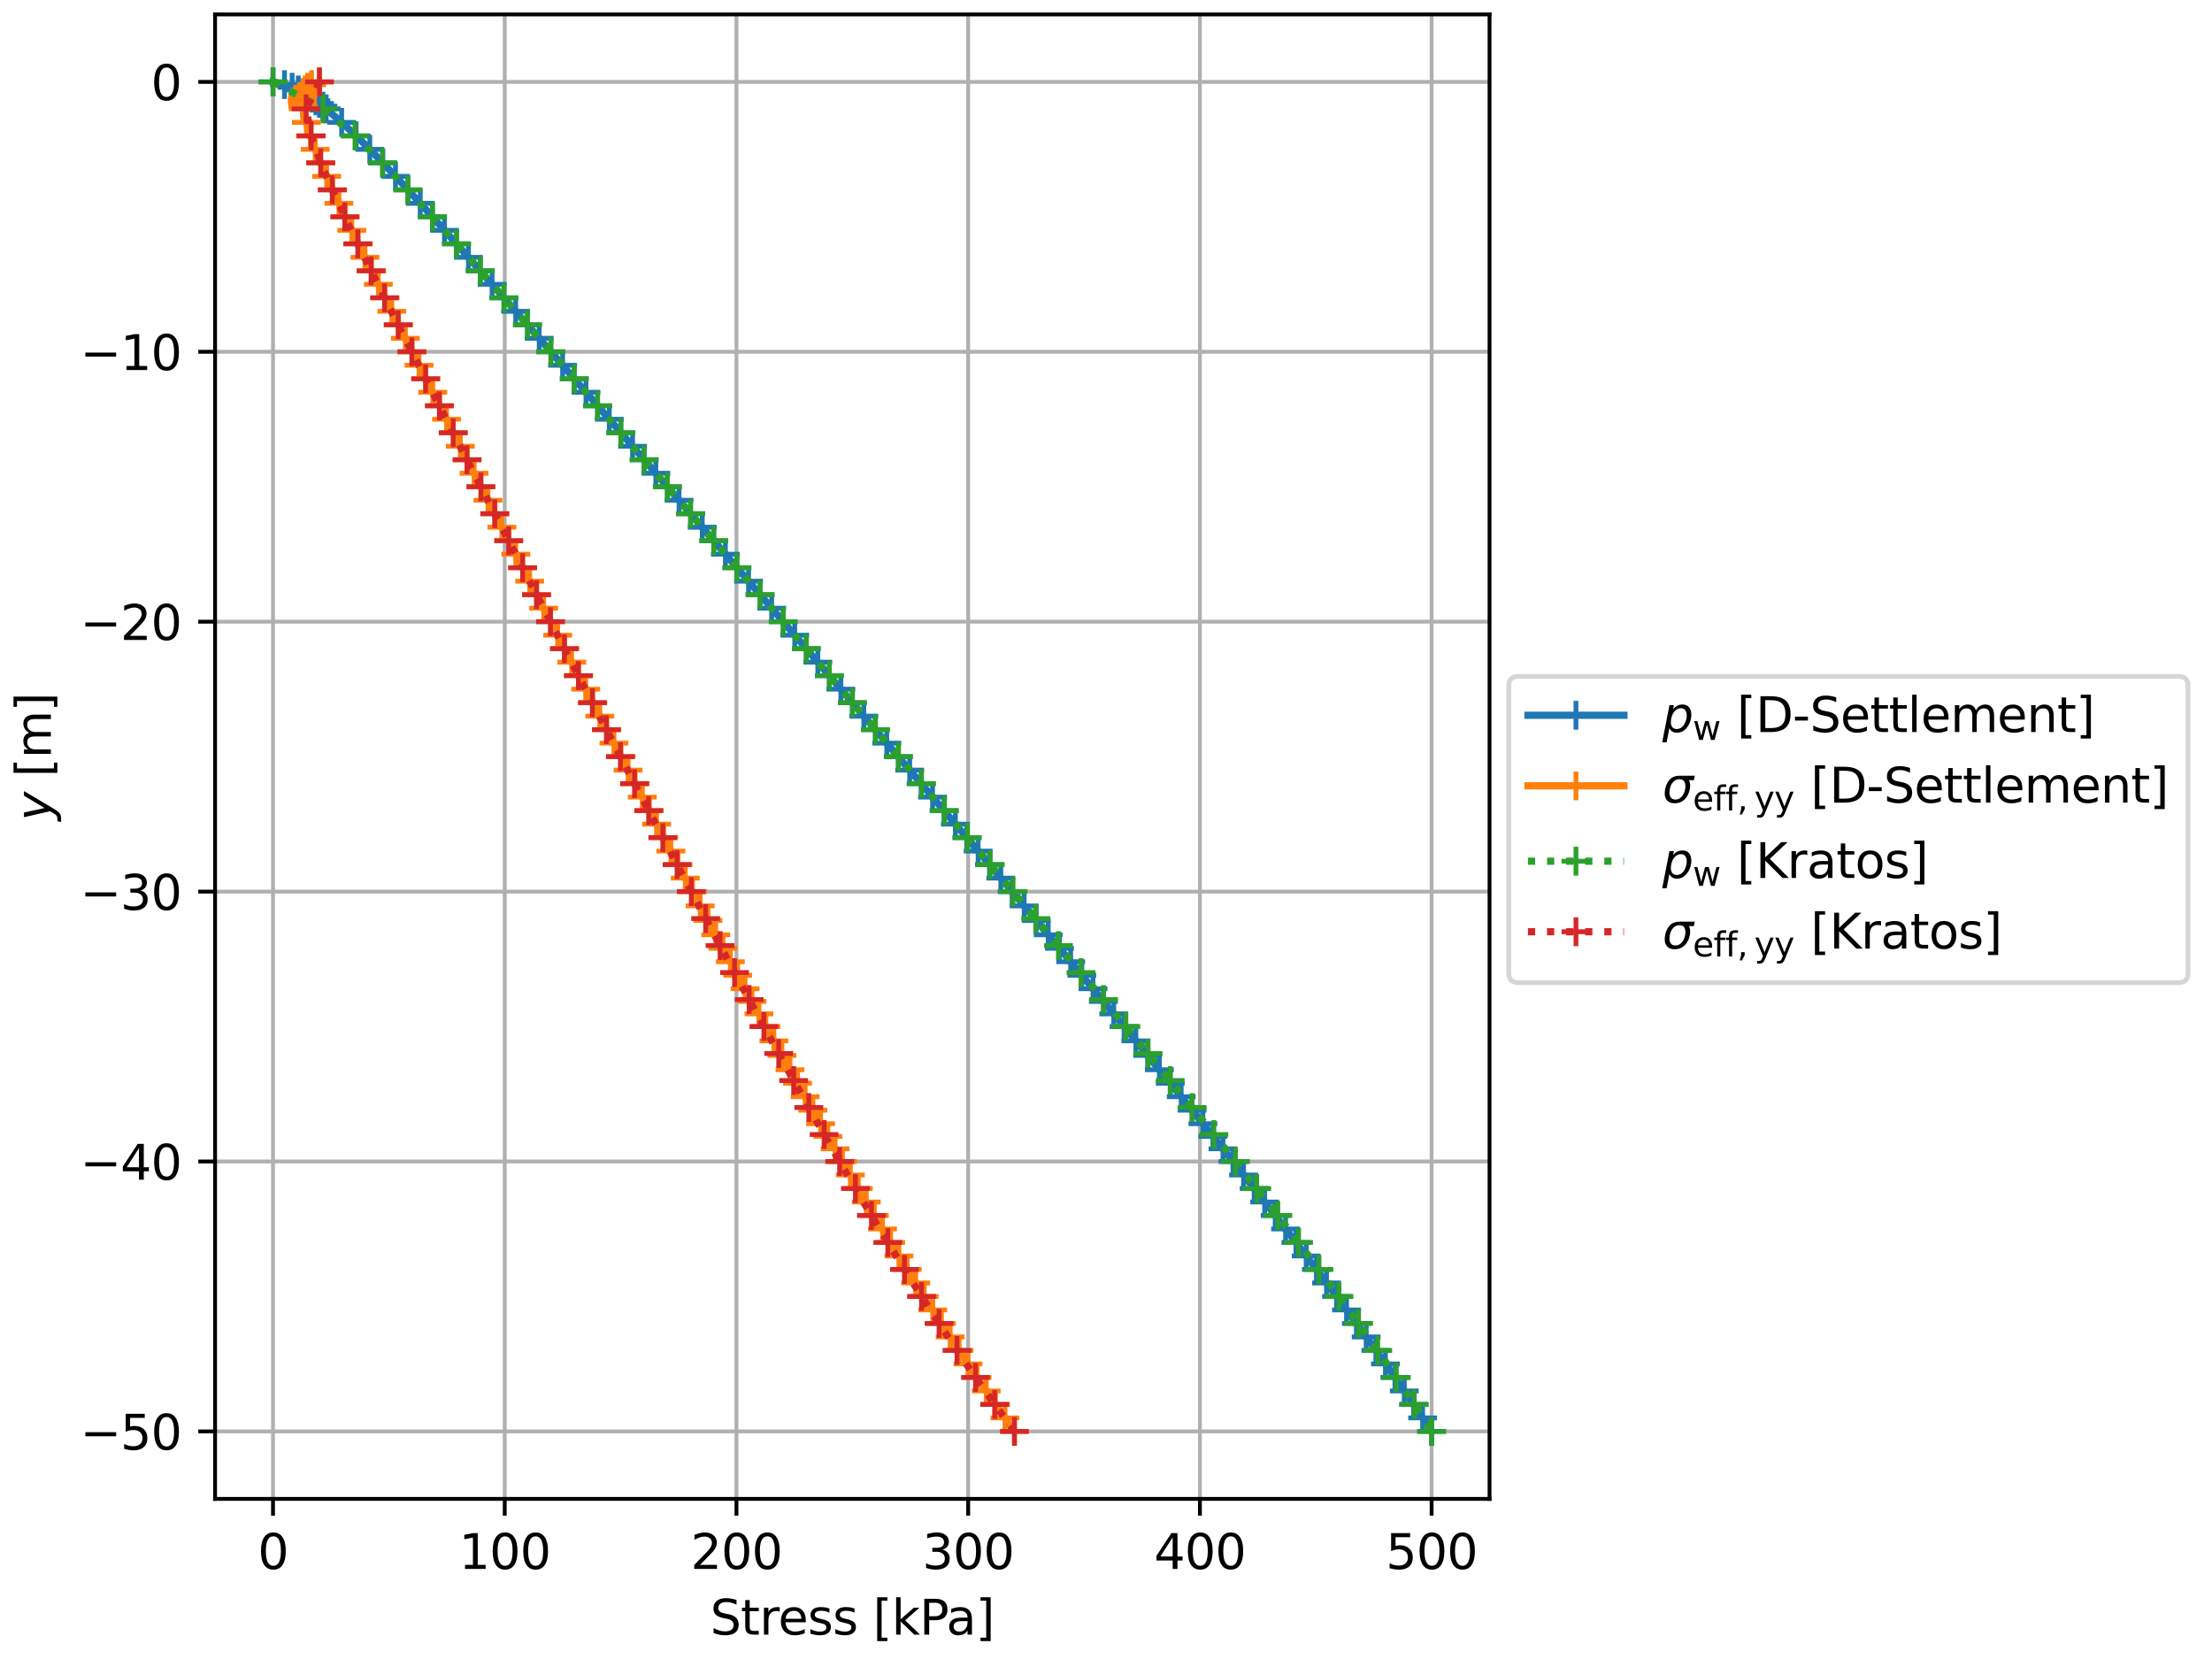 <?xml version="1.0" encoding="utf-8" standalone="no"?>
<!DOCTYPE svg PUBLIC "-//W3C//DTD SVG 1.1//EN"
  "http://www.w3.org/Graphics/SVG/1.1/DTD/svg11.dtd">
<svg xmlns:xlink="http://www.w3.org/1999/xlink" width="460.8pt" height="345.6pt" viewBox="0 0 460.8 345.6" xmlns="http://www.w3.org/2000/svg" version="1.1">
 <defs>
  <style type="text/css">*{stroke-linejoin: round; stroke-linecap: butt}</style>
 </defs>
 <g id="figure_1">
  <g id="patch_1">
   <path d="M 0 345.6 
L 460.8 345.6 
L 460.8 0 
L 0 0 
z
" style="fill: #ffffff"/>
  </g>
  <g id="axes_1">
   <g id="patch_2">
    <path d="M 44.805 312.244 
L 310.299 312.244 
L 310.299 3 
L 44.805 3 
z
" style="fill: #ffffff"/>
   </g>
   <g id="matplotlib.axis_1">
    <g id="xtick_1">
     <g id="line2d_1">
      <path d="M 56.873 312.244 
L 56.873 3 
" clip-path="url(#p90a4da0800)" style="fill: none; stroke: #b0b0b0; stroke-width: 0.8; stroke-linecap: square"/>
     </g>
     <g id="line2d_2">
      <defs>
       <path id="m52618def0c" d="M 0 0 
L 0 3.5 
" style="stroke: #000000; stroke-width: 0.8"/>
      </defs>
      <g>
       <use xlink:href="#m52618def0c" x="56.873" y="312.244" style="stroke: #000000; stroke-width: 0.8"/>
      </g>
     </g>
     <g id="text_1">
      <!-- 0 -->
      <g transform="translate(53.692 326.842) scale(0.1 -0.1)">
       <defs>
        <path id="DejaVuSans-30" d="M 2034 4250 
Q 1547 4250 1301 3770 
Q 1056 3291 1056 2328 
Q 1056 1369 1301 889 
Q 1547 409 2034 409 
Q 2525 409 2770 889 
Q 3016 1369 3016 2328 
Q 3016 3291 2770 3770 
Q 2525 4250 2034 4250 
z
M 2034 4750 
Q 2819 4750 3233 4129 
Q 3647 3509 3647 2328 
Q 3647 1150 3233 529 
Q 2819 -91 2034 -91 
Q 1250 -91 836 529 
Q 422 1150 422 2328 
Q 422 3509 836 4129 
Q 1250 4750 2034 4750 
z
" transform="scale(0.016)"/>
       </defs>
       <use xlink:href="#DejaVuSans-30"/>
      </g>
     </g>
    </g>
    <g id="xtick_2">
     <g id="line2d_3">
      <path d="M 105.145 312.244 
L 105.145 3 
" clip-path="url(#p90a4da0800)" style="fill: none; stroke: #b0b0b0; stroke-width: 0.8; stroke-linecap: square"/>
     </g>
     <g id="line2d_4">
      <g>
       <use xlink:href="#m52618def0c" x="105.145" y="312.244" style="stroke: #000000; stroke-width: 0.8"/>
      </g>
     </g>
     <g id="text_2">
      <!-- 100 -->
      <g transform="translate(95.601 326.842) scale(0.1 -0.1)">
       <defs>
        <path id="DejaVuSans-31" d="M 794 531 
L 1825 531 
L 1825 4091 
L 703 3866 
L 703 4441 
L 1819 4666 
L 2450 4666 
L 2450 531 
L 3481 531 
L 3481 0 
L 794 0 
L 794 531 
z
" transform="scale(0.016)"/>
       </defs>
       <use xlink:href="#DejaVuSans-31"/>
       <use xlink:href="#DejaVuSans-30" transform="translate(63.623 0)"/>
       <use xlink:href="#DejaVuSans-30" transform="translate(127.246 0)"/>
      </g>
     </g>
    </g>
    <g id="xtick_3">
     <g id="line2d_5">
      <path d="M 153.416 312.244 
L 153.416 3 
" clip-path="url(#p90a4da0800)" style="fill: none; stroke: #b0b0b0; stroke-width: 0.8; stroke-linecap: square"/>
     </g>
     <g id="line2d_6">
      <g>
       <use xlink:href="#m52618def0c" x="153.416" y="312.244" style="stroke: #000000; stroke-width: 0.8"/>
      </g>
     </g>
     <g id="text_3">
      <!-- 200 -->
      <g transform="translate(143.873 326.842) scale(0.1 -0.1)">
       <defs>
        <path id="DejaVuSans-32" d="M 1228 531 
L 3431 531 
L 3431 0 
L 469 0 
L 469 531 
Q 828 903 1448 1529 
Q 2069 2156 2228 2338 
Q 2531 2678 2651 2914 
Q 2772 3150 2772 3378 
Q 2772 3750 2511 3984 
Q 2250 4219 1831 4219 
Q 1534 4219 1204 4116 
Q 875 4013 500 3803 
L 500 4441 
Q 881 4594 1212 4672 
Q 1544 4750 1819 4750 
Q 2544 4750 2975 4387 
Q 3406 4025 3406 3419 
Q 3406 3131 3298 2873 
Q 3191 2616 2906 2266 
Q 2828 2175 2409 1742 
Q 1991 1309 1228 531 
z
" transform="scale(0.016)"/>
       </defs>
       <use xlink:href="#DejaVuSans-32"/>
       <use xlink:href="#DejaVuSans-30" transform="translate(63.623 0)"/>
       <use xlink:href="#DejaVuSans-30" transform="translate(127.246 0)"/>
      </g>
     </g>
    </g>
    <g id="xtick_4">
     <g id="line2d_7">
      <path d="M 201.688 312.244 
L 201.688 3 
" clip-path="url(#p90a4da0800)" style="fill: none; stroke: #b0b0b0; stroke-width: 0.8; stroke-linecap: square"/>
     </g>
     <g id="line2d_8">
      <g>
       <use xlink:href="#m52618def0c" x="201.688" y="312.244" style="stroke: #000000; stroke-width: 0.8"/>
      </g>
     </g>
     <g id="text_4">
      <!-- 300 -->
      <g transform="translate(192.144 326.842) scale(0.1 -0.1)">
       <defs>
        <path id="DejaVuSans-33" d="M 2597 2516 
Q 3050 2419 3304 2112 
Q 3559 1806 3559 1356 
Q 3559 666 3084 287 
Q 2609 -91 1734 -91 
Q 1441 -91 1130 -33 
Q 819 25 488 141 
L 488 750 
Q 750 597 1062 519 
Q 1375 441 1716 441 
Q 2309 441 2620 675 
Q 2931 909 2931 1356 
Q 2931 1769 2642 2001 
Q 2353 2234 1838 2234 
L 1294 2234 
L 1294 2753 
L 1863 2753 
Q 2328 2753 2575 2939 
Q 2822 3125 2822 3475 
Q 2822 3834 2567 4026 
Q 2313 4219 1838 4219 
Q 1578 4219 1281 4162 
Q 984 4106 628 3988 
L 628 4550 
Q 988 4650 1302 4700 
Q 1616 4750 1894 4750 
Q 2613 4750 3031 4423 
Q 3450 4097 3450 3541 
Q 3450 3153 3228 2886 
Q 3006 2619 2597 2516 
z
" transform="scale(0.016)"/>
       </defs>
       <use xlink:href="#DejaVuSans-33"/>
       <use xlink:href="#DejaVuSans-30" transform="translate(63.623 0)"/>
       <use xlink:href="#DejaVuSans-30" transform="translate(127.246 0)"/>
      </g>
     </g>
    </g>
    <g id="xtick_5">
     <g id="line2d_9">
      <path d="M 249.96 312.244 
L 249.96 3 
" clip-path="url(#p90a4da0800)" style="fill: none; stroke: #b0b0b0; stroke-width: 0.8; stroke-linecap: square"/>
     </g>
     <g id="line2d_10">
      <g>
       <use xlink:href="#m52618def0c" x="249.96" y="312.244" style="stroke: #000000; stroke-width: 0.8"/>
      </g>
     </g>
     <g id="text_5">
      <!-- 400 -->
      <g transform="translate(240.416 326.842) scale(0.1 -0.1)">
       <defs>
        <path id="DejaVuSans-34" d="M 2419 4116 
L 825 1625 
L 2419 1625 
L 2419 4116 
z
M 2253 4666 
L 3047 4666 
L 3047 1625 
L 3713 1625 
L 3713 1100 
L 3047 1100 
L 3047 0 
L 2419 0 
L 2419 1100 
L 313 1100 
L 313 1709 
L 2253 4666 
z
" transform="scale(0.016)"/>
       </defs>
       <use xlink:href="#DejaVuSans-34"/>
       <use xlink:href="#DejaVuSans-30" transform="translate(63.623 0)"/>
       <use xlink:href="#DejaVuSans-30" transform="translate(127.246 0)"/>
      </g>
     </g>
    </g>
    <g id="xtick_6">
     <g id="line2d_11">
      <path d="M 298.231 312.244 
L 298.231 3 
" clip-path="url(#p90a4da0800)" style="fill: none; stroke: #b0b0b0; stroke-width: 0.8; stroke-linecap: square"/>
     </g>
     <g id="line2d_12">
      <g>
       <use xlink:href="#m52618def0c" x="298.231" y="312.244" style="stroke: #000000; stroke-width: 0.8"/>
      </g>
     </g>
     <g id="text_6">
      <!-- 500 -->
      <g transform="translate(288.688 326.842) scale(0.1 -0.1)">
       <defs>
        <path id="DejaVuSans-35" d="M 691 4666 
L 3169 4666 
L 3169 4134 
L 1269 4134 
L 1269 2991 
Q 1406 3038 1543 3061 
Q 1681 3084 1819 3084 
Q 2600 3084 3056 2656 
Q 3513 2228 3513 1497 
Q 3513 744 3044 326 
Q 2575 -91 1722 -91 
Q 1428 -91 1123 -41 
Q 819 9 494 109 
L 494 744 
Q 775 591 1075 516 
Q 1375 441 1709 441 
Q 2250 441 2565 725 
Q 2881 1009 2881 1497 
Q 2881 1984 2565 2268 
Q 2250 2553 1709 2553 
Q 1456 2553 1204 2497 
Q 953 2441 691 2322 
L 691 4666 
z
" transform="scale(0.016)"/>
       </defs>
       <use xlink:href="#DejaVuSans-35"/>
       <use xlink:href="#DejaVuSans-30" transform="translate(63.623 0)"/>
       <use xlink:href="#DejaVuSans-30" transform="translate(127.246 0)"/>
      </g>
     </g>
    </g>
    <g id="text_7">
     <!-- Stress [kPa] -->
     <g transform="translate(147.949 340.52) scale(0.1 -0.1)">
      <defs>
       <path id="DejaVuSans-53" d="M 3425 4513 
L 3425 3897 
Q 3066 4069 2747 4153 
Q 2428 4238 2131 4238 
Q 1616 4238 1336 4038 
Q 1056 3838 1056 3469 
Q 1056 3159 1242 3001 
Q 1428 2844 1947 2747 
L 2328 2669 
Q 3034 2534 3370 2195 
Q 3706 1856 3706 1288 
Q 3706 609 3251 259 
Q 2797 -91 1919 -91 
Q 1588 -91 1214 -16 
Q 841 59 441 206 
L 441 856 
Q 825 641 1194 531 
Q 1563 422 1919 422 
Q 2459 422 2753 634 
Q 3047 847 3047 1241 
Q 3047 1584 2836 1778 
Q 2625 1972 2144 2069 
L 1759 2144 
Q 1053 2284 737 2584 
Q 422 2884 422 3419 
Q 422 4038 858 4394 
Q 1294 4750 2059 4750 
Q 2388 4750 2728 4690 
Q 3069 4631 3425 4513 
z
" transform="scale(0.016)"/>
       <path id="DejaVuSans-74" d="M 1172 4494 
L 1172 3500 
L 2356 3500 
L 2356 3053 
L 1172 3053 
L 1172 1153 
Q 1172 725 1289 603 
Q 1406 481 1766 481 
L 2356 481 
L 2356 0 
L 1766 0 
Q 1100 0 847 248 
Q 594 497 594 1153 
L 594 3053 
L 172 3053 
L 172 3500 
L 594 3500 
L 594 4494 
L 1172 4494 
z
" transform="scale(0.016)"/>
       <path id="DejaVuSans-72" d="M 2631 2963 
Q 2534 3019 2420 3045 
Q 2306 3072 2169 3072 
Q 1681 3072 1420 2755 
Q 1159 2438 1159 1844 
L 1159 0 
L 581 0 
L 581 3500 
L 1159 3500 
L 1159 2956 
Q 1341 3275 1631 3429 
Q 1922 3584 2338 3584 
Q 2397 3584 2469 3576 
Q 2541 3569 2628 3553 
L 2631 2963 
z
" transform="scale(0.016)"/>
       <path id="DejaVuSans-65" d="M 3597 1894 
L 3597 1613 
L 953 1613 
Q 991 1019 1311 708 
Q 1631 397 2203 397 
Q 2534 397 2845 478 
Q 3156 559 3463 722 
L 3463 178 
Q 3153 47 2828 -22 
Q 2503 -91 2169 -91 
Q 1331 -91 842 396 
Q 353 884 353 1716 
Q 353 2575 817 3079 
Q 1281 3584 2069 3584 
Q 2775 3584 3186 3129 
Q 3597 2675 3597 1894 
z
M 3022 2063 
Q 3016 2534 2758 2815 
Q 2500 3097 2075 3097 
Q 1594 3097 1305 2825 
Q 1016 2553 972 2059 
L 3022 2063 
z
" transform="scale(0.016)"/>
       <path id="DejaVuSans-73" d="M 2834 3397 
L 2834 2853 
Q 2591 2978 2328 3040 
Q 2066 3103 1784 3103 
Q 1356 3103 1142 2972 
Q 928 2841 928 2578 
Q 928 2378 1081 2264 
Q 1234 2150 1697 2047 
L 1894 2003 
Q 2506 1872 2764 1633 
Q 3022 1394 3022 966 
Q 3022 478 2636 193 
Q 2250 -91 1575 -91 
Q 1294 -91 989 -36 
Q 684 19 347 128 
L 347 722 
Q 666 556 975 473 
Q 1284 391 1588 391 
Q 1994 391 2212 530 
Q 2431 669 2431 922 
Q 2431 1156 2273 1281 
Q 2116 1406 1581 1522 
L 1381 1569 
Q 847 1681 609 1914 
Q 372 2147 372 2553 
Q 372 3047 722 3315 
Q 1072 3584 1716 3584 
Q 2034 3584 2315 3537 
Q 2597 3491 2834 3397 
z
" transform="scale(0.016)"/>
       <path id="DejaVuSans-20" transform="scale(0.016)"/>
       <path id="DejaVuSans-5b" d="M 550 4863 
L 1875 4863 
L 1875 4416 
L 1125 4416 
L 1125 -397 
L 1875 -397 
L 1875 -844 
L 550 -844 
L 550 4863 
z
" transform="scale(0.016)"/>
       <path id="DejaVuSans-6b" d="M 581 4863 
L 1159 4863 
L 1159 1991 
L 2875 3500 
L 3609 3500 
L 1753 1863 
L 3688 0 
L 2938 0 
L 1159 1709 
L 1159 0 
L 581 0 
L 581 4863 
z
" transform="scale(0.016)"/>
       <path id="DejaVuSans-50" d="M 1259 4147 
L 1259 2394 
L 2053 2394 
Q 2494 2394 2734 2622 
Q 2975 2850 2975 3272 
Q 2975 3691 2734 3919 
Q 2494 4147 2053 4147 
L 1259 4147 
z
M 628 4666 
L 2053 4666 
Q 2838 4666 3239 4311 
Q 3641 3956 3641 3272 
Q 3641 2581 3239 2228 
Q 2838 1875 2053 1875 
L 1259 1875 
L 1259 0 
L 628 0 
L 628 4666 
z
" transform="scale(0.016)"/>
       <path id="DejaVuSans-61" d="M 2194 1759 
Q 1497 1759 1228 1600 
Q 959 1441 959 1056 
Q 959 750 1161 570 
Q 1363 391 1709 391 
Q 2188 391 2477 730 
Q 2766 1069 2766 1631 
L 2766 1759 
L 2194 1759 
z
M 3341 1997 
L 3341 0 
L 2766 0 
L 2766 531 
Q 2569 213 2275 61 
Q 1981 -91 1556 -91 
Q 1019 -91 701 211 
Q 384 513 384 1019 
Q 384 1609 779 1909 
Q 1175 2209 1959 2209 
L 2766 2209 
L 2766 2266 
Q 2766 2663 2505 2880 
Q 2244 3097 1772 3097 
Q 1472 3097 1187 3025 
Q 903 2953 641 2809 
L 641 3341 
Q 956 3463 1253 3523 
Q 1550 3584 1831 3584 
Q 2591 3584 2966 3190 
Q 3341 2797 3341 1997 
z
" transform="scale(0.016)"/>
       <path id="DejaVuSans-5d" d="M 1947 4863 
L 1947 -844 
L 622 -844 
L 622 -397 
L 1369 -397 
L 1369 4416 
L 622 4416 
L 622 4863 
L 1947 4863 
z
" transform="scale(0.016)"/>
      </defs>
      <use xlink:href="#DejaVuSans-53"/>
      <use xlink:href="#DejaVuSans-74" transform="translate(63.477 0)"/>
      <use xlink:href="#DejaVuSans-72" transform="translate(102.686 0)"/>
      <use xlink:href="#DejaVuSans-65" transform="translate(141.549 0)"/>
      <use xlink:href="#DejaVuSans-73" transform="translate(203.072 0)"/>
      <use xlink:href="#DejaVuSans-73" transform="translate(255.172 0)"/>
      <use xlink:href="#DejaVuSans-20" transform="translate(307.271 0)"/>
      <use xlink:href="#DejaVuSans-5b" transform="translate(339.059 0)"/>
      <use xlink:href="#DejaVuSans-6b" transform="translate(378.072 0)"/>
      <use xlink:href="#DejaVuSans-50" transform="translate(435.982 0)"/>
      <use xlink:href="#DejaVuSans-61" transform="translate(491.785 0)"/>
      <use xlink:href="#DejaVuSans-5d" transform="translate(553.064 0)"/>
     </g>
    </g>
   </g>
   <g id="matplotlib.axis_2">
    <g id="ytick_1">
     <g id="line2d_13">
      <path d="M 44.805 298.187 
L 310.299 298.187 
" clip-path="url(#p90a4da0800)" style="fill: none; stroke: #b0b0b0; stroke-width: 0.8; stroke-linecap: square"/>
     </g>
     <g id="line2d_14">
      <defs>
       <path id="m0f92d4e8d8" d="M 0 0 
L -3.5 0 
" style="stroke: #000000; stroke-width: 0.8"/>
      </defs>
      <g>
       <use xlink:href="#m0f92d4e8d8" x="44.805" y="298.187" style="stroke: #000000; stroke-width: 0.8"/>
      </g>
     </g>
     <g id="text_8">
      <!-- −50 -->
      <g transform="translate(16.7 301.986) scale(0.1 -0.1)">
       <defs>
        <path id="DejaVuSans-2212" d="M 678 2272 
L 4684 2272 
L 4684 1741 
L 678 1741 
L 678 2272 
z
" transform="scale(0.016)"/>
       </defs>
       <use xlink:href="#DejaVuSans-2212"/>
       <use xlink:href="#DejaVuSans-35" transform="translate(83.789 0)"/>
       <use xlink:href="#DejaVuSans-30" transform="translate(147.412 0)"/>
      </g>
     </g>
    </g>
    <g id="ytick_2">
     <g id="line2d_15">
      <path d="M 44.805 241.961 
L 310.299 241.961 
" clip-path="url(#p90a4da0800)" style="fill: none; stroke: #b0b0b0; stroke-width: 0.8; stroke-linecap: square"/>
     </g>
     <g id="line2d_16">
      <g>
       <use xlink:href="#m0f92d4e8d8" x="44.805" y="241.961" style="stroke: #000000; stroke-width: 0.8"/>
      </g>
     </g>
     <g id="text_9">
      <!-- −40 -->
      <g transform="translate(16.7 245.76) scale(0.1 -0.1)">
       <use xlink:href="#DejaVuSans-2212"/>
       <use xlink:href="#DejaVuSans-34" transform="translate(83.789 0)"/>
       <use xlink:href="#DejaVuSans-30" transform="translate(147.412 0)"/>
      </g>
     </g>
    </g>
    <g id="ytick_3">
     <g id="line2d_17">
      <path d="M 44.805 185.735 
L 310.299 185.735 
" clip-path="url(#p90a4da0800)" style="fill: none; stroke: #b0b0b0; stroke-width: 0.8; stroke-linecap: square"/>
     </g>
     <g id="line2d_18">
      <g>
       <use xlink:href="#m0f92d4e8d8" x="44.805" y="185.735" style="stroke: #000000; stroke-width: 0.8"/>
      </g>
     </g>
     <g id="text_10">
      <!-- −30 -->
      <g transform="translate(16.7 189.534) scale(0.1 -0.1)">
       <use xlink:href="#DejaVuSans-2212"/>
       <use xlink:href="#DejaVuSans-33" transform="translate(83.789 0)"/>
       <use xlink:href="#DejaVuSans-30" transform="translate(147.412 0)"/>
      </g>
     </g>
    </g>
    <g id="ytick_4">
     <g id="line2d_19">
      <path d="M 44.805 129.509 
L 310.299 129.509 
" clip-path="url(#p90a4da0800)" style="fill: none; stroke: #b0b0b0; stroke-width: 0.8; stroke-linecap: square"/>
     </g>
     <g id="line2d_20">
      <g>
       <use xlink:href="#m0f92d4e8d8" x="44.805" y="129.509" style="stroke: #000000; stroke-width: 0.8"/>
      </g>
     </g>
     <g id="text_11">
      <!-- −20 -->
      <g transform="translate(16.7 133.308) scale(0.1 -0.1)">
       <use xlink:href="#DejaVuSans-2212"/>
       <use xlink:href="#DejaVuSans-32" transform="translate(83.789 0)"/>
       <use xlink:href="#DejaVuSans-30" transform="translate(147.412 0)"/>
      </g>
     </g>
    </g>
    <g id="ytick_5">
     <g id="line2d_21">
      <path d="M 44.805 73.283 
L 310.299 73.283 
" clip-path="url(#p90a4da0800)" style="fill: none; stroke: #b0b0b0; stroke-width: 0.8; stroke-linecap: square"/>
     </g>
     <g id="line2d_22">
      <g>
       <use xlink:href="#m0f92d4e8d8" x="44.805" y="73.283" style="stroke: #000000; stroke-width: 0.8"/>
      </g>
     </g>
     <g id="text_12">
      <!-- −10 -->
      <g transform="translate(16.7 77.082) scale(0.1 -0.1)">
       <use xlink:href="#DejaVuSans-2212"/>
       <use xlink:href="#DejaVuSans-31" transform="translate(83.789 0)"/>
       <use xlink:href="#DejaVuSans-30" transform="translate(147.412 0)"/>
      </g>
     </g>
    </g>
    <g id="ytick_6">
     <g id="line2d_23">
      <path d="M 44.805 17.057 
L 310.299 17.057 
" clip-path="url(#p90a4da0800)" style="fill: none; stroke: #b0b0b0; stroke-width: 0.8; stroke-linecap: square"/>
     </g>
     <g id="line2d_24">
      <g>
       <use xlink:href="#m0f92d4e8d8" x="44.805" y="17.057" style="stroke: #000000; stroke-width: 0.8"/>
      </g>
     </g>
     <g id="text_13">
      <!-- 0 -->
      <g transform="translate(31.442 20.856) scale(0.1 -0.1)">
       <use xlink:href="#DejaVuSans-30"/>
      </g>
     </g>
    </g>
    <g id="text_14">
     <!-- $y$ [m] -->
     <g transform="translate(10.6 170.972) rotate(-90) scale(0.1 -0.1)">
      <defs>
       <path id="DejaVuSans-Oblique-79" d="M 1588 -325 
Q 1188 -997 936 -1164 
Q 684 -1331 294 -1331 
L -159 -1331 
L -63 -850 
L 269 -850 
Q 509 -850 678 -719 
Q 847 -588 1056 -206 
L 1234 128 
L 459 3500 
L 1069 3500 
L 1650 819 
L 3256 3500 
L 3859 3500 
L 1588 -325 
z
" transform="scale(0.016)"/>
       <path id="DejaVuSans-6d" d="M 3328 2828 
Q 3544 3216 3844 3400 
Q 4144 3584 4550 3584 
Q 5097 3584 5394 3201 
Q 5691 2819 5691 2113 
L 5691 0 
L 5113 0 
L 5113 2094 
Q 5113 2597 4934 2840 
Q 4756 3084 4391 3084 
Q 3944 3084 3684 2787 
Q 3425 2491 3425 1978 
L 3425 0 
L 2847 0 
L 2847 2094 
Q 2847 2600 2669 2842 
Q 2491 3084 2119 3084 
Q 1678 3084 1418 2786 
Q 1159 2488 1159 1978 
L 1159 0 
L 581 0 
L 581 3500 
L 1159 3500 
L 1159 2956 
Q 1356 3278 1631 3431 
Q 1906 3584 2284 3584 
Q 2666 3584 2933 3390 
Q 3200 3197 3328 2828 
z
" transform="scale(0.016)"/>
      </defs>
      <use xlink:href="#DejaVuSans-Oblique-79" transform="translate(0 0.016)"/>
      <use xlink:href="#DejaVuSans-20" transform="translate(59.18 0.016)"/>
      <use xlink:href="#DejaVuSans-5b" transform="translate(90.967 0.016)"/>
      <use xlink:href="#DejaVuSans-6d" transform="translate(129.98 0.016)"/>
      <use xlink:href="#DejaVuSans-5d" transform="translate(227.393 0.016)"/>
     </g>
    </g>
   </g>
   <g id="line2d_25">
    <path d="M 56.873 17.057 
L 59.262 17.619 
L 60.86 18.181 
L 62.139 18.744 
L 63.221 19.306 
L 64.172 19.868 
L 65.026 20.43 
L 65.818 20.993 
L 66.561 21.555 
L 67.266 22.117 
L 67.946 22.679 
L 71.171 25.491 
L 74.188 28.302 
L 77.036 31.113 
L 79.754 33.925 
L 82.389 36.736 
L 84.986 39.547 
L 87.545 42.358 
L 90.079 45.17 
L 92.589 47.981 
L 95.09 50.792 
L 97.576 53.604 
L 100.047 56.415 
L 102.514 59.226 
L 104.976 62.038 
L 107.428 64.849 
L 109.88 67.66 
L 112.323 70.471 
L 114.765 73.283 
L 117.203 76.094 
L 119.636 78.905 
L 122.069 81.717 
L 124.497 84.528 
L 126.925 87.339 
L 129.353 90.151 
L 131.776 92.962 
L 134.199 95.773 
L 136.623 98.585 
L 139.041 101.396 
L 141.459 104.207 
L 143.873 107.018 
L 146.291 109.83 
L 148.705 112.641 
L 151.114 115.452 
L 153.527 118.264 
L 155.936 121.075 
L 158.345 123.886 
L 160.754 126.698 
L 163.157 129.509 
L 165.561 132.32 
L 167.965 135.131 
L 170.364 137.943 
L 172.764 140.754 
L 175.163 143.565 
L 177.557 146.377 
L 179.951 149.188 
L 182.341 151.999 
L 184.73 154.811 
L 187.12 157.622 
L 189.504 160.433 
L 191.889 163.244 
L 194.269 166.056 
L 196.648 168.867 
L 199.023 171.678 
L 201.393 174.49 
L 203.764 177.301 
L 206.129 180.112 
L 208.489 182.924 
L 210.845 185.735 
L 213.355 188.715 
L 215.861 191.751 
L 218.361 194.731 
L 220.702 197.542 
L 223.039 200.354 
L 225.365 203.165 
L 227.692 205.976 
L 229.859 208.619 
L 232.017 211.205 
L 234.17 213.848 
L 236.627 216.828 
L 239.074 219.864 
L 241.512 222.844 
L 243.795 225.655 
L 246.064 228.467 
L 248.328 231.278 
L 250.582 234.089 
L 252.677 236.732 
L 254.768 239.318 
L 256.843 241.961 
L 259.059 244.772 
L 261.265 247.584 
L 263.461 250.395 
L 265.643 253.206 
L 267.811 256.017 
L 269.968 258.829 
L 272.107 261.64 
L 274.231 264.451 
L 276.34 267.263 
L 278.43 270.074 
L 280.506 272.885 
L 282.562 275.697 
L 284.599 278.508 
L 286.617 281.319 
L 288.611 284.13 
L 290.585 286.942 
L 292.535 289.753 
L 294.461 292.564 
L 296.358 295.376 
L 298.231 298.187 
" clip-path="url(#p90a4da0800)" style="fill: none; stroke: #1f77b4; stroke-width: 1.5; stroke-linecap: square"/>
    <defs>
     <path id="m49a29ada02" d="M -3 0 
L 3 0 
M 0 3 
L 0 -3 
" style="stroke: #1f77b4"/>
    </defs>
    <g clip-path="url(#p90a4da0800)">
     <use xlink:href="#m49a29ada02" x="56.873" y="17.057" style="fill: #1f77b4; stroke: #1f77b4"/>
     <use xlink:href="#m49a29ada02" x="59.262" y="17.619" style="fill: #1f77b4; stroke: #1f77b4"/>
     <use xlink:href="#m49a29ada02" x="60.86" y="18.181" style="fill: #1f77b4; stroke: #1f77b4"/>
     <use xlink:href="#m49a29ada02" x="62.139" y="18.744" style="fill: #1f77b4; stroke: #1f77b4"/>
     <use xlink:href="#m49a29ada02" x="63.221" y="19.306" style="fill: #1f77b4; stroke: #1f77b4"/>
     <use xlink:href="#m49a29ada02" x="64.172" y="19.868" style="fill: #1f77b4; stroke: #1f77b4"/>
     <use xlink:href="#m49a29ada02" x="65.026" y="20.43" style="fill: #1f77b4; stroke: #1f77b4"/>
     <use xlink:href="#m49a29ada02" x="65.818" y="20.993" style="fill: #1f77b4; stroke: #1f77b4"/>
     <use xlink:href="#m49a29ada02" x="66.561" y="21.555" style="fill: #1f77b4; stroke: #1f77b4"/>
     <use xlink:href="#m49a29ada02" x="67.266" y="22.117" style="fill: #1f77b4; stroke: #1f77b4"/>
     <use xlink:href="#m49a29ada02" x="67.946" y="22.679" style="fill: #1f77b4; stroke: #1f77b4"/>
     <use xlink:href="#m49a29ada02" x="71.171" y="25.491" style="fill: #1f77b4; stroke: #1f77b4"/>
     <use xlink:href="#m49a29ada02" x="74.188" y="28.302" style="fill: #1f77b4; stroke: #1f77b4"/>
     <use xlink:href="#m49a29ada02" x="77.036" y="31.113" style="fill: #1f77b4; stroke: #1f77b4"/>
     <use xlink:href="#m49a29ada02" x="79.754" y="33.925" style="fill: #1f77b4; stroke: #1f77b4"/>
     <use xlink:href="#m49a29ada02" x="82.389" y="36.736" style="fill: #1f77b4; stroke: #1f77b4"/>
     <use xlink:href="#m49a29ada02" x="84.986" y="39.547" style="fill: #1f77b4; stroke: #1f77b4"/>
     <use xlink:href="#m49a29ada02" x="87.545" y="42.358" style="fill: #1f77b4; stroke: #1f77b4"/>
     <use xlink:href="#m49a29ada02" x="90.079" y="45.17" style="fill: #1f77b4; stroke: #1f77b4"/>
     <use xlink:href="#m49a29ada02" x="92.589" y="47.981" style="fill: #1f77b4; stroke: #1f77b4"/>
     <use xlink:href="#m49a29ada02" x="95.09" y="50.792" style="fill: #1f77b4; stroke: #1f77b4"/>
     <use xlink:href="#m49a29ada02" x="97.576" y="53.604" style="fill: #1f77b4; stroke: #1f77b4"/>
     <use xlink:href="#m49a29ada02" x="100.047" y="56.415" style="fill: #1f77b4; stroke: #1f77b4"/>
     <use xlink:href="#m49a29ada02" x="102.514" y="59.226" style="fill: #1f77b4; stroke: #1f77b4"/>
     <use xlink:href="#m49a29ada02" x="104.976" y="62.038" style="fill: #1f77b4; stroke: #1f77b4"/>
     <use xlink:href="#m49a29ada02" x="107.428" y="64.849" style="fill: #1f77b4; stroke: #1f77b4"/>
     <use xlink:href="#m49a29ada02" x="109.88" y="67.66" style="fill: #1f77b4; stroke: #1f77b4"/>
     <use xlink:href="#m49a29ada02" x="112.323" y="70.471" style="fill: #1f77b4; stroke: #1f77b4"/>
     <use xlink:href="#m49a29ada02" x="114.765" y="73.283" style="fill: #1f77b4; stroke: #1f77b4"/>
     <use xlink:href="#m49a29ada02" x="117.203" y="76.094" style="fill: #1f77b4; stroke: #1f77b4"/>
     <use xlink:href="#m49a29ada02" x="119.636" y="78.905" style="fill: #1f77b4; stroke: #1f77b4"/>
     <use xlink:href="#m49a29ada02" x="122.069" y="81.717" style="fill: #1f77b4; stroke: #1f77b4"/>
     <use xlink:href="#m49a29ada02" x="124.497" y="84.528" style="fill: #1f77b4; stroke: #1f77b4"/>
     <use xlink:href="#m49a29ada02" x="126.925" y="87.339" style="fill: #1f77b4; stroke: #1f77b4"/>
     <use xlink:href="#m49a29ada02" x="129.353" y="90.151" style="fill: #1f77b4; stroke: #1f77b4"/>
     <use xlink:href="#m49a29ada02" x="131.776" y="92.962" style="fill: #1f77b4; stroke: #1f77b4"/>
     <use xlink:href="#m49a29ada02" x="134.199" y="95.773" style="fill: #1f77b4; stroke: #1f77b4"/>
     <use xlink:href="#m49a29ada02" x="136.623" y="98.585" style="fill: #1f77b4; stroke: #1f77b4"/>
     <use xlink:href="#m49a29ada02" x="139.041" y="101.396" style="fill: #1f77b4; stroke: #1f77b4"/>
     <use xlink:href="#m49a29ada02" x="141.459" y="104.207" style="fill: #1f77b4; stroke: #1f77b4"/>
     <use xlink:href="#m49a29ada02" x="143.873" y="107.018" style="fill: #1f77b4; stroke: #1f77b4"/>
     <use xlink:href="#m49a29ada02" x="146.291" y="109.83" style="fill: #1f77b4; stroke: #1f77b4"/>
     <use xlink:href="#m49a29ada02" x="148.705" y="112.641" style="fill: #1f77b4; stroke: #1f77b4"/>
     <use xlink:href="#m49a29ada02" x="151.114" y="115.452" style="fill: #1f77b4; stroke: #1f77b4"/>
     <use xlink:href="#m49a29ada02" x="153.527" y="118.264" style="fill: #1f77b4; stroke: #1f77b4"/>
     <use xlink:href="#m49a29ada02" x="155.936" y="121.075" style="fill: #1f77b4; stroke: #1f77b4"/>
     <use xlink:href="#m49a29ada02" x="158.345" y="123.886" style="fill: #1f77b4; stroke: #1f77b4"/>
     <use xlink:href="#m49a29ada02" x="160.754" y="126.698" style="fill: #1f77b4; stroke: #1f77b4"/>
     <use xlink:href="#m49a29ada02" x="163.157" y="129.509" style="fill: #1f77b4; stroke: #1f77b4"/>
     <use xlink:href="#m49a29ada02" x="165.561" y="132.32" style="fill: #1f77b4; stroke: #1f77b4"/>
     <use xlink:href="#m49a29ada02" x="167.965" y="135.131" style="fill: #1f77b4; stroke: #1f77b4"/>
     <use xlink:href="#m49a29ada02" x="170.364" y="137.943" style="fill: #1f77b4; stroke: #1f77b4"/>
     <use xlink:href="#m49a29ada02" x="172.764" y="140.754" style="fill: #1f77b4; stroke: #1f77b4"/>
     <use xlink:href="#m49a29ada02" x="175.163" y="143.565" style="fill: #1f77b4; stroke: #1f77b4"/>
     <use xlink:href="#m49a29ada02" x="177.557" y="146.377" style="fill: #1f77b4; stroke: #1f77b4"/>
     <use xlink:href="#m49a29ada02" x="179.951" y="149.188" style="fill: #1f77b4; stroke: #1f77b4"/>
     <use xlink:href="#m49a29ada02" x="182.341" y="151.999" style="fill: #1f77b4; stroke: #1f77b4"/>
     <use xlink:href="#m49a29ada02" x="184.73" y="154.811" style="fill: #1f77b4; stroke: #1f77b4"/>
     <use xlink:href="#m49a29ada02" x="187.12" y="157.622" style="fill: #1f77b4; stroke: #1f77b4"/>
     <use xlink:href="#m49a29ada02" x="189.504" y="160.433" style="fill: #1f77b4; stroke: #1f77b4"/>
     <use xlink:href="#m49a29ada02" x="191.889" y="163.244" style="fill: #1f77b4; stroke: #1f77b4"/>
     <use xlink:href="#m49a29ada02" x="194.269" y="166.056" style="fill: #1f77b4; stroke: #1f77b4"/>
     <use xlink:href="#m49a29ada02" x="196.648" y="168.867" style="fill: #1f77b4; stroke: #1f77b4"/>
     <use xlink:href="#m49a29ada02" x="199.023" y="171.678" style="fill: #1f77b4; stroke: #1f77b4"/>
     <use xlink:href="#m49a29ada02" x="201.393" y="174.49" style="fill: #1f77b4; stroke: #1f77b4"/>
     <use xlink:href="#m49a29ada02" x="203.764" y="177.301" style="fill: #1f77b4; stroke: #1f77b4"/>
     <use xlink:href="#m49a29ada02" x="206.129" y="180.112" style="fill: #1f77b4; stroke: #1f77b4"/>
     <use xlink:href="#m49a29ada02" x="208.489" y="182.924" style="fill: #1f77b4; stroke: #1f77b4"/>
     <use xlink:href="#m49a29ada02" x="210.845" y="185.735" style="fill: #1f77b4; stroke: #1f77b4"/>
     <use xlink:href="#m49a29ada02" x="213.355" y="188.715" style="fill: #1f77b4; stroke: #1f77b4"/>
     <use xlink:href="#m49a29ada02" x="215.861" y="191.751" style="fill: #1f77b4; stroke: #1f77b4"/>
     <use xlink:href="#m49a29ada02" x="218.361" y="194.731" style="fill: #1f77b4; stroke: #1f77b4"/>
     <use xlink:href="#m49a29ada02" x="220.702" y="197.542" style="fill: #1f77b4; stroke: #1f77b4"/>
     <use xlink:href="#m49a29ada02" x="223.039" y="200.354" style="fill: #1f77b4; stroke: #1f77b4"/>
     <use xlink:href="#m49a29ada02" x="225.365" y="203.165" style="fill: #1f77b4; stroke: #1f77b4"/>
     <use xlink:href="#m49a29ada02" x="227.692" y="205.976" style="fill: #1f77b4; stroke: #1f77b4"/>
     <use xlink:href="#m49a29ada02" x="229.859" y="208.619" style="fill: #1f77b4; stroke: #1f77b4"/>
     <use xlink:href="#m49a29ada02" x="232.017" y="211.205" style="fill: #1f77b4; stroke: #1f77b4"/>
     <use xlink:href="#m49a29ada02" x="234.17" y="213.848" style="fill: #1f77b4; stroke: #1f77b4"/>
     <use xlink:href="#m49a29ada02" x="236.627" y="216.828" style="fill: #1f77b4; stroke: #1f77b4"/>
     <use xlink:href="#m49a29ada02" x="239.074" y="219.864" style="fill: #1f77b4; stroke: #1f77b4"/>
     <use xlink:href="#m49a29ada02" x="241.512" y="222.844" style="fill: #1f77b4; stroke: #1f77b4"/>
     <use xlink:href="#m49a29ada02" x="243.795" y="225.655" style="fill: #1f77b4; stroke: #1f77b4"/>
     <use xlink:href="#m49a29ada02" x="246.064" y="228.467" style="fill: #1f77b4; stroke: #1f77b4"/>
     <use xlink:href="#m49a29ada02" x="248.328" y="231.278" style="fill: #1f77b4; stroke: #1f77b4"/>
     <use xlink:href="#m49a29ada02" x="250.582" y="234.089" style="fill: #1f77b4; stroke: #1f77b4"/>
     <use xlink:href="#m49a29ada02" x="252.677" y="236.732" style="fill: #1f77b4; stroke: #1f77b4"/>
     <use xlink:href="#m49a29ada02" x="254.768" y="239.318" style="fill: #1f77b4; stroke: #1f77b4"/>
     <use xlink:href="#m49a29ada02" x="256.843" y="241.961" style="fill: #1f77b4; stroke: #1f77b4"/>
     <use xlink:href="#m49a29ada02" x="259.059" y="244.772" style="fill: #1f77b4; stroke: #1f77b4"/>
     <use xlink:href="#m49a29ada02" x="261.265" y="247.584" style="fill: #1f77b4; stroke: #1f77b4"/>
     <use xlink:href="#m49a29ada02" x="263.461" y="250.395" style="fill: #1f77b4; stroke: #1f77b4"/>
     <use xlink:href="#m49a29ada02" x="265.643" y="253.206" style="fill: #1f77b4; stroke: #1f77b4"/>
     <use xlink:href="#m49a29ada02" x="267.811" y="256.017" style="fill: #1f77b4; stroke: #1f77b4"/>
     <use xlink:href="#m49a29ada02" x="269.968" y="258.829" style="fill: #1f77b4; stroke: #1f77b4"/>
     <use xlink:href="#m49a29ada02" x="272.107" y="261.64" style="fill: #1f77b4; stroke: #1f77b4"/>
     <use xlink:href="#m49a29ada02" x="274.231" y="264.451" style="fill: #1f77b4; stroke: #1f77b4"/>
     <use xlink:href="#m49a29ada02" x="276.34" y="267.263" style="fill: #1f77b4; stroke: #1f77b4"/>
     <use xlink:href="#m49a29ada02" x="278.43" y="270.074" style="fill: #1f77b4; stroke: #1f77b4"/>
     <use xlink:href="#m49a29ada02" x="280.506" y="272.885" style="fill: #1f77b4; stroke: #1f77b4"/>
     <use xlink:href="#m49a29ada02" x="282.562" y="275.697" style="fill: #1f77b4; stroke: #1f77b4"/>
     <use xlink:href="#m49a29ada02" x="284.599" y="278.508" style="fill: #1f77b4; stroke: #1f77b4"/>
     <use xlink:href="#m49a29ada02" x="286.617" y="281.319" style="fill: #1f77b4; stroke: #1f77b4"/>
     <use xlink:href="#m49a29ada02" x="288.611" y="284.13" style="fill: #1f77b4; stroke: #1f77b4"/>
     <use xlink:href="#m49a29ada02" x="290.585" y="286.942" style="fill: #1f77b4; stroke: #1f77b4"/>
     <use xlink:href="#m49a29ada02" x="292.535" y="289.753" style="fill: #1f77b4; stroke: #1f77b4"/>
     <use xlink:href="#m49a29ada02" x="294.461" y="292.564" style="fill: #1f77b4; stroke: #1f77b4"/>
     <use xlink:href="#m49a29ada02" x="296.358" y="295.376" style="fill: #1f77b4; stroke: #1f77b4"/>
     <use xlink:href="#m49a29ada02" x="298.231" y="298.187" style="fill: #1f77b4; stroke: #1f77b4"/>
    </g>
   </g>
   <g id="line2d_26">
    <path d="M 66.527 17.057 
L 64.91 17.619 
L 64.085 18.181 
L 63.578 18.744 
L 63.269 19.306 
L 63.09 19.868 
L 63.008 20.43 
L 62.989 20.993 
L 63.018 21.555 
L 63.085 22.117 
L 63.177 22.679 
L 63.814 25.491 
L 64.659 28.302 
L 65.673 31.113 
L 66.817 33.925 
L 68.043 36.736 
L 69.308 39.547 
L 70.611 42.358 
L 71.938 45.17 
L 73.29 47.981 
L 74.651 50.792 
L 76.027 53.604 
L 77.417 56.415 
L 78.812 59.226 
L 80.212 62.038 
L 81.622 64.849 
L 83.031 67.66 
L 84.45 70.471 
L 85.87 73.283 
L 87.294 76.094 
L 88.723 78.905 
L 90.151 81.717 
L 91.585 84.528 
L 93.019 87.339 
L 94.452 90.151 
L 95.891 92.962 
L 97.329 95.773 
L 98.768 98.585 
L 100.211 101.396 
L 101.655 104.207 
L 103.103 107.018 
L 104.546 109.83 
L 105.994 112.641 
L 107.447 115.452 
L 108.895 118.264 
L 110.348 121.075 
L 111.801 123.886 
L 113.254 126.698 
L 114.712 129.509 
L 116.17 132.32 
L 117.628 135.131 
L 119.09 137.943 
L 120.553 140.754 
L 122.016 143.565 
L 123.483 146.377 
L 124.95 149.188 
L 126.423 151.999 
L 127.895 154.811 
L 129.367 157.622 
L 130.844 160.433 
L 132.322 163.244 
L 133.803 166.056 
L 135.285 168.867 
L 136.772 171.678 
L 138.264 174.49 
L 139.755 177.301 
L 141.252 180.112 
L 142.753 182.924 
L 144.259 185.735 
L 145.867 188.715 
L 147.479 191.751 
L 149.101 194.731 
L 150.621 197.542 
L 152.147 200.354 
L 153.682 203.165 
L 155.217 205.976 
L 156.655 208.619 
L 158.099 211.205 
L 159.552 213.848 
L 161.212 216.828 
L 162.887 219.864 
L 164.567 222.844 
L 166.146 225.655 
L 167.738 228.467 
L 169.336 231.278 
L 170.944 234.089 
L 172.455 236.732 
L 173.97 239.318 
L 175.496 241.961 
L 177.142 244.772 
L 178.798 247.584 
L 180.463 250.395 
L 182.143 253.206 
L 183.837 256.017 
L 185.541 258.829 
L 187.264 261.64 
L 189.002 264.451 
L 190.754 267.263 
L 192.526 270.074 
L 194.312 272.885 
L 196.117 275.697 
L 197.942 278.508 
L 199.786 281.319 
L 201.654 284.13 
L 203.542 286.942 
L 205.453 289.753 
L 207.389 292.564 
L 209.353 295.376 
L 211.342 298.187 
" clip-path="url(#p90a4da0800)" style="fill: none; stroke: #ff7f0e; stroke-width: 1.5; stroke-linecap: square"/>
    <defs>
     <path id="m362a9d733a" d="M -3 0 
L 3 0 
M 0 3 
L 0 -3 
" style="stroke: #ff7f0e"/>
    </defs>
    <g clip-path="url(#p90a4da0800)">
     <use xlink:href="#m362a9d733a" x="66.527" y="17.057" style="fill: #ff7f0e; stroke: #ff7f0e"/>
     <use xlink:href="#m362a9d733a" x="64.91" y="17.619" style="fill: #ff7f0e; stroke: #ff7f0e"/>
     <use xlink:href="#m362a9d733a" x="64.085" y="18.181" style="fill: #ff7f0e; stroke: #ff7f0e"/>
     <use xlink:href="#m362a9d733a" x="63.578" y="18.744" style="fill: #ff7f0e; stroke: #ff7f0e"/>
     <use xlink:href="#m362a9d733a" x="63.269" y="19.306" style="fill: #ff7f0e; stroke: #ff7f0e"/>
     <use xlink:href="#m362a9d733a" x="63.09" y="19.868" style="fill: #ff7f0e; stroke: #ff7f0e"/>
     <use xlink:href="#m362a9d733a" x="63.008" y="20.43" style="fill: #ff7f0e; stroke: #ff7f0e"/>
     <use xlink:href="#m362a9d733a" x="62.989" y="20.993" style="fill: #ff7f0e; stroke: #ff7f0e"/>
     <use xlink:href="#m362a9d733a" x="63.018" y="21.555" style="fill: #ff7f0e; stroke: #ff7f0e"/>
     <use xlink:href="#m362a9d733a" x="63.085" y="22.117" style="fill: #ff7f0e; stroke: #ff7f0e"/>
     <use xlink:href="#m362a9d733a" x="63.177" y="22.679" style="fill: #ff7f0e; stroke: #ff7f0e"/>
     <use xlink:href="#m362a9d733a" x="63.814" y="25.491" style="fill: #ff7f0e; stroke: #ff7f0e"/>
     <use xlink:href="#m362a9d733a" x="64.659" y="28.302" style="fill: #ff7f0e; stroke: #ff7f0e"/>
     <use xlink:href="#m362a9d733a" x="65.673" y="31.113" style="fill: #ff7f0e; stroke: #ff7f0e"/>
     <use xlink:href="#m362a9d733a" x="66.817" y="33.925" style="fill: #ff7f0e; stroke: #ff7f0e"/>
     <use xlink:href="#m362a9d733a" x="68.043" y="36.736" style="fill: #ff7f0e; stroke: #ff7f0e"/>
     <use xlink:href="#m362a9d733a" x="69.308" y="39.547" style="fill: #ff7f0e; stroke: #ff7f0e"/>
     <use xlink:href="#m362a9d733a" x="70.611" y="42.358" style="fill: #ff7f0e; stroke: #ff7f0e"/>
     <use xlink:href="#m362a9d733a" x="71.938" y="45.17" style="fill: #ff7f0e; stroke: #ff7f0e"/>
     <use xlink:href="#m362a9d733a" x="73.29" y="47.981" style="fill: #ff7f0e; stroke: #ff7f0e"/>
     <use xlink:href="#m362a9d733a" x="74.651" y="50.792" style="fill: #ff7f0e; stroke: #ff7f0e"/>
     <use xlink:href="#m362a9d733a" x="76.027" y="53.604" style="fill: #ff7f0e; stroke: #ff7f0e"/>
     <use xlink:href="#m362a9d733a" x="77.417" y="56.415" style="fill: #ff7f0e; stroke: #ff7f0e"/>
     <use xlink:href="#m362a9d733a" x="78.812" y="59.226" style="fill: #ff7f0e; stroke: #ff7f0e"/>
     <use xlink:href="#m362a9d733a" x="80.212" y="62.038" style="fill: #ff7f0e; stroke: #ff7f0e"/>
     <use xlink:href="#m362a9d733a" x="81.622" y="64.849" style="fill: #ff7f0e; stroke: #ff7f0e"/>
     <use xlink:href="#m362a9d733a" x="83.031" y="67.66" style="fill: #ff7f0e; stroke: #ff7f0e"/>
     <use xlink:href="#m362a9d733a" x="84.45" y="70.471" style="fill: #ff7f0e; stroke: #ff7f0e"/>
     <use xlink:href="#m362a9d733a" x="85.87" y="73.283" style="fill: #ff7f0e; stroke: #ff7f0e"/>
     <use xlink:href="#m362a9d733a" x="87.294" y="76.094" style="fill: #ff7f0e; stroke: #ff7f0e"/>
     <use xlink:href="#m362a9d733a" x="88.723" y="78.905" style="fill: #ff7f0e; stroke: #ff7f0e"/>
     <use xlink:href="#m362a9d733a" x="90.151" y="81.717" style="fill: #ff7f0e; stroke: #ff7f0e"/>
     <use xlink:href="#m362a9d733a" x="91.585" y="84.528" style="fill: #ff7f0e; stroke: #ff7f0e"/>
     <use xlink:href="#m362a9d733a" x="93.019" y="87.339" style="fill: #ff7f0e; stroke: #ff7f0e"/>
     <use xlink:href="#m362a9d733a" x="94.452" y="90.151" style="fill: #ff7f0e; stroke: #ff7f0e"/>
     <use xlink:href="#m362a9d733a" x="95.891" y="92.962" style="fill: #ff7f0e; stroke: #ff7f0e"/>
     <use xlink:href="#m362a9d733a" x="97.329" y="95.773" style="fill: #ff7f0e; stroke: #ff7f0e"/>
     <use xlink:href="#m362a9d733a" x="98.768" y="98.585" style="fill: #ff7f0e; stroke: #ff7f0e"/>
     <use xlink:href="#m362a9d733a" x="100.211" y="101.396" style="fill: #ff7f0e; stroke: #ff7f0e"/>
     <use xlink:href="#m362a9d733a" x="101.655" y="104.207" style="fill: #ff7f0e; stroke: #ff7f0e"/>
     <use xlink:href="#m362a9d733a" x="103.103" y="107.018" style="fill: #ff7f0e; stroke: #ff7f0e"/>
     <use xlink:href="#m362a9d733a" x="104.546" y="109.83" style="fill: #ff7f0e; stroke: #ff7f0e"/>
     <use xlink:href="#m362a9d733a" x="105.994" y="112.641" style="fill: #ff7f0e; stroke: #ff7f0e"/>
     <use xlink:href="#m362a9d733a" x="107.447" y="115.452" style="fill: #ff7f0e; stroke: #ff7f0e"/>
     <use xlink:href="#m362a9d733a" x="108.895" y="118.264" style="fill: #ff7f0e; stroke: #ff7f0e"/>
     <use xlink:href="#m362a9d733a" x="110.348" y="121.075" style="fill: #ff7f0e; stroke: #ff7f0e"/>
     <use xlink:href="#m362a9d733a" x="111.801" y="123.886" style="fill: #ff7f0e; stroke: #ff7f0e"/>
     <use xlink:href="#m362a9d733a" x="113.254" y="126.698" style="fill: #ff7f0e; stroke: #ff7f0e"/>
     <use xlink:href="#m362a9d733a" x="114.712" y="129.509" style="fill: #ff7f0e; stroke: #ff7f0e"/>
     <use xlink:href="#m362a9d733a" x="116.17" y="132.32" style="fill: #ff7f0e; stroke: #ff7f0e"/>
     <use xlink:href="#m362a9d733a" x="117.628" y="135.131" style="fill: #ff7f0e; stroke: #ff7f0e"/>
     <use xlink:href="#m362a9d733a" x="119.09" y="137.943" style="fill: #ff7f0e; stroke: #ff7f0e"/>
     <use xlink:href="#m362a9d733a" x="120.553" y="140.754" style="fill: #ff7f0e; stroke: #ff7f0e"/>
     <use xlink:href="#m362a9d733a" x="122.016" y="143.565" style="fill: #ff7f0e; stroke: #ff7f0e"/>
     <use xlink:href="#m362a9d733a" x="123.483" y="146.377" style="fill: #ff7f0e; stroke: #ff7f0e"/>
     <use xlink:href="#m362a9d733a" x="124.95" y="149.188" style="fill: #ff7f0e; stroke: #ff7f0e"/>
     <use xlink:href="#m362a9d733a" x="126.423" y="151.999" style="fill: #ff7f0e; stroke: #ff7f0e"/>
     <use xlink:href="#m362a9d733a" x="127.895" y="154.811" style="fill: #ff7f0e; stroke: #ff7f0e"/>
     <use xlink:href="#m362a9d733a" x="129.367" y="157.622" style="fill: #ff7f0e; stroke: #ff7f0e"/>
     <use xlink:href="#m362a9d733a" x="130.844" y="160.433" style="fill: #ff7f0e; stroke: #ff7f0e"/>
     <use xlink:href="#m362a9d733a" x="132.322" y="163.244" style="fill: #ff7f0e; stroke: #ff7f0e"/>
     <use xlink:href="#m362a9d733a" x="133.803" y="166.056" style="fill: #ff7f0e; stroke: #ff7f0e"/>
     <use xlink:href="#m362a9d733a" x="135.285" y="168.867" style="fill: #ff7f0e; stroke: #ff7f0e"/>
     <use xlink:href="#m362a9d733a" x="136.772" y="171.678" style="fill: #ff7f0e; stroke: #ff7f0e"/>
     <use xlink:href="#m362a9d733a" x="138.264" y="174.49" style="fill: #ff7f0e; stroke: #ff7f0e"/>
     <use xlink:href="#m362a9d733a" x="139.755" y="177.301" style="fill: #ff7f0e; stroke: #ff7f0e"/>
     <use xlink:href="#m362a9d733a" x="141.252" y="180.112" style="fill: #ff7f0e; stroke: #ff7f0e"/>
     <use xlink:href="#m362a9d733a" x="142.753" y="182.924" style="fill: #ff7f0e; stroke: #ff7f0e"/>
     <use xlink:href="#m362a9d733a" x="144.259" y="185.735" style="fill: #ff7f0e; stroke: #ff7f0e"/>
     <use xlink:href="#m362a9d733a" x="145.867" y="188.715" style="fill: #ff7f0e; stroke: #ff7f0e"/>
     <use xlink:href="#m362a9d733a" x="147.479" y="191.751" style="fill: #ff7f0e; stroke: #ff7f0e"/>
     <use xlink:href="#m362a9d733a" x="149.101" y="194.731" style="fill: #ff7f0e; stroke: #ff7f0e"/>
     <use xlink:href="#m362a9d733a" x="150.621" y="197.542" style="fill: #ff7f0e; stroke: #ff7f0e"/>
     <use xlink:href="#m362a9d733a" x="152.147" y="200.354" style="fill: #ff7f0e; stroke: #ff7f0e"/>
     <use xlink:href="#m362a9d733a" x="153.682" y="203.165" style="fill: #ff7f0e; stroke: #ff7f0e"/>
     <use xlink:href="#m362a9d733a" x="155.217" y="205.976" style="fill: #ff7f0e; stroke: #ff7f0e"/>
     <use xlink:href="#m362a9d733a" x="156.655" y="208.619" style="fill: #ff7f0e; stroke: #ff7f0e"/>
     <use xlink:href="#m362a9d733a" x="158.099" y="211.205" style="fill: #ff7f0e; stroke: #ff7f0e"/>
     <use xlink:href="#m362a9d733a" x="159.552" y="213.848" style="fill: #ff7f0e; stroke: #ff7f0e"/>
     <use xlink:href="#m362a9d733a" x="161.212" y="216.828" style="fill: #ff7f0e; stroke: #ff7f0e"/>
     <use xlink:href="#m362a9d733a" x="162.887" y="219.864" style="fill: #ff7f0e; stroke: #ff7f0e"/>
     <use xlink:href="#m362a9d733a" x="164.567" y="222.844" style="fill: #ff7f0e; stroke: #ff7f0e"/>
     <use xlink:href="#m362a9d733a" x="166.146" y="225.655" style="fill: #ff7f0e; stroke: #ff7f0e"/>
     <use xlink:href="#m362a9d733a" x="167.738" y="228.467" style="fill: #ff7f0e; stroke: #ff7f0e"/>
     <use xlink:href="#m362a9d733a" x="169.336" y="231.278" style="fill: #ff7f0e; stroke: #ff7f0e"/>
     <use xlink:href="#m362a9d733a" x="170.944" y="234.089" style="fill: #ff7f0e; stroke: #ff7f0e"/>
     <use xlink:href="#m362a9d733a" x="172.455" y="236.732" style="fill: #ff7f0e; stroke: #ff7f0e"/>
     <use xlink:href="#m362a9d733a" x="173.97" y="239.318" style="fill: #ff7f0e; stroke: #ff7f0e"/>
     <use xlink:href="#m362a9d733a" x="175.496" y="241.961" style="fill: #ff7f0e; stroke: #ff7f0e"/>
     <use xlink:href="#m362a9d733a" x="177.142" y="244.772" style="fill: #ff7f0e; stroke: #ff7f0e"/>
     <use xlink:href="#m362a9d733a" x="178.798" y="247.584" style="fill: #ff7f0e; stroke: #ff7f0e"/>
     <use xlink:href="#m362a9d733a" x="180.463" y="250.395" style="fill: #ff7f0e; stroke: #ff7f0e"/>
     <use xlink:href="#m362a9d733a" x="182.143" y="253.206" style="fill: #ff7f0e; stroke: #ff7f0e"/>
     <use xlink:href="#m362a9d733a" x="183.837" y="256.017" style="fill: #ff7f0e; stroke: #ff7f0e"/>
     <use xlink:href="#m362a9d733a" x="185.541" y="258.829" style="fill: #ff7f0e; stroke: #ff7f0e"/>
     <use xlink:href="#m362a9d733a" x="187.264" y="261.64" style="fill: #ff7f0e; stroke: #ff7f0e"/>
     <use xlink:href="#m362a9d733a" x="189.002" y="264.451" style="fill: #ff7f0e; stroke: #ff7f0e"/>
     <use xlink:href="#m362a9d733a" x="190.754" y="267.263" style="fill: #ff7f0e; stroke: #ff7f0e"/>
     <use xlink:href="#m362a9d733a" x="192.526" y="270.074" style="fill: #ff7f0e; stroke: #ff7f0e"/>
     <use xlink:href="#m362a9d733a" x="194.312" y="272.885" style="fill: #ff7f0e; stroke: #ff7f0e"/>
     <use xlink:href="#m362a9d733a" x="196.117" y="275.697" style="fill: #ff7f0e; stroke: #ff7f0e"/>
     <use xlink:href="#m362a9d733a" x="197.942" y="278.508" style="fill: #ff7f0e; stroke: #ff7f0e"/>
     <use xlink:href="#m362a9d733a" x="199.786" y="281.319" style="fill: #ff7f0e; stroke: #ff7f0e"/>
     <use xlink:href="#m362a9d733a" x="201.654" y="284.13" style="fill: #ff7f0e; stroke: #ff7f0e"/>
     <use xlink:href="#m362a9d733a" x="203.542" y="286.942" style="fill: #ff7f0e; stroke: #ff7f0e"/>
     <use xlink:href="#m362a9d733a" x="205.453" y="289.753" style="fill: #ff7f0e; stroke: #ff7f0e"/>
     <use xlink:href="#m362a9d733a" x="207.389" y="292.564" style="fill: #ff7f0e; stroke: #ff7f0e"/>
     <use xlink:href="#m362a9d733a" x="209.353" y="295.376" style="fill: #ff7f0e; stroke: #ff7f0e"/>
     <use xlink:href="#m362a9d733a" x="211.342" y="298.187" style="fill: #ff7f0e; stroke: #ff7f0e"/>
    </g>
   </g>
   <g id="line2d_27">
    <path d="M 56.873 17.057 
L 67.299 22.679 
L 73.954 28.302 
L 79.661 33.925 
L 84.974 39.547 
L 90.094 45.17 
L 95.111 50.792 
L 100.066 56.415 
L 104.984 62.038 
L 109.877 67.66 
L 114.753 73.283 
L 119.617 78.905 
L 124.473 84.528 
L 129.321 90.151 
L 134.165 95.773 
L 139.005 101.396 
L 143.84 107.018 
L 148.672 112.641 
L 153.5 118.264 
L 158.325 123.886 
L 163.145 129.509 
L 167.962 135.131 
L 172.775 140.754 
L 177.582 146.377 
L 182.385 151.999 
L 187.18 157.622 
L 191.969 163.244 
L 196.751 168.867 
L 201.523 174.49 
L 206.284 180.112 
L 211.034 185.735 
L 215.771 191.358 
L 220.492 196.98 
L 225.194 202.603 
L 229.877 208.225 
L 234.537 213.848 
L 239.171 219.471 
L 243.775 225.093 
L 248.346 230.716 
L 252.878 236.338 
L 257.367 241.961 
L 261.807 247.584 
L 266.192 253.206 
L 270.514 258.829 
L 274.766 264.451 
L 278.938 270.074 
L 283.021 275.697 
L 287.004 281.319 
L 290.875 286.942 
L 294.62 292.564 
L 298.231 298.187 
" clip-path="url(#p90a4da0800)" style="fill: none; stroke-dasharray: 1.5,2.475; stroke-dashoffset: 0; stroke: #2ca02c; stroke-width: 1.5"/>
    <defs>
     <path id="mef9084bdff" d="M -3 0 
L 3 0 
M 0 3 
L 0 -3 
" style="stroke: #2ca02c"/>
    </defs>
    <g clip-path="url(#p90a4da0800)">
     <use xlink:href="#mef9084bdff" x="56.873" y="17.057" style="fill: #2ca02c; stroke: #2ca02c"/>
     <use xlink:href="#mef9084bdff" x="67.299" y="22.679" style="fill: #2ca02c; stroke: #2ca02c"/>
     <use xlink:href="#mef9084bdff" x="73.954" y="28.302" style="fill: #2ca02c; stroke: #2ca02c"/>
     <use xlink:href="#mef9084bdff" x="79.661" y="33.925" style="fill: #2ca02c; stroke: #2ca02c"/>
     <use xlink:href="#mef9084bdff" x="84.974" y="39.547" style="fill: #2ca02c; stroke: #2ca02c"/>
     <use xlink:href="#mef9084bdff" x="90.094" y="45.17" style="fill: #2ca02c; stroke: #2ca02c"/>
     <use xlink:href="#mef9084bdff" x="95.111" y="50.792" style="fill: #2ca02c; stroke: #2ca02c"/>
     <use xlink:href="#mef9084bdff" x="100.066" y="56.415" style="fill: #2ca02c; stroke: #2ca02c"/>
     <use xlink:href="#mef9084bdff" x="104.984" y="62.038" style="fill: #2ca02c; stroke: #2ca02c"/>
     <use xlink:href="#mef9084bdff" x="109.877" y="67.66" style="fill: #2ca02c; stroke: #2ca02c"/>
     <use xlink:href="#mef9084bdff" x="114.753" y="73.283" style="fill: #2ca02c; stroke: #2ca02c"/>
     <use xlink:href="#mef9084bdff" x="119.617" y="78.905" style="fill: #2ca02c; stroke: #2ca02c"/>
     <use xlink:href="#mef9084bdff" x="124.473" y="84.528" style="fill: #2ca02c; stroke: #2ca02c"/>
     <use xlink:href="#mef9084bdff" x="129.321" y="90.151" style="fill: #2ca02c; stroke: #2ca02c"/>
     <use xlink:href="#mef9084bdff" x="134.165" y="95.773" style="fill: #2ca02c; stroke: #2ca02c"/>
     <use xlink:href="#mef9084bdff" x="139.005" y="101.396" style="fill: #2ca02c; stroke: #2ca02c"/>
     <use xlink:href="#mef9084bdff" x="143.84" y="107.018" style="fill: #2ca02c; stroke: #2ca02c"/>
     <use xlink:href="#mef9084bdff" x="148.672" y="112.641" style="fill: #2ca02c; stroke: #2ca02c"/>
     <use xlink:href="#mef9084bdff" x="153.5" y="118.264" style="fill: #2ca02c; stroke: #2ca02c"/>
     <use xlink:href="#mef9084bdff" x="158.325" y="123.886" style="fill: #2ca02c; stroke: #2ca02c"/>
     <use xlink:href="#mef9084bdff" x="163.145" y="129.509" style="fill: #2ca02c; stroke: #2ca02c"/>
     <use xlink:href="#mef9084bdff" x="167.962" y="135.131" style="fill: #2ca02c; stroke: #2ca02c"/>
     <use xlink:href="#mef9084bdff" x="172.775" y="140.754" style="fill: #2ca02c; stroke: #2ca02c"/>
     <use xlink:href="#mef9084bdff" x="177.582" y="146.377" style="fill: #2ca02c; stroke: #2ca02c"/>
     <use xlink:href="#mef9084bdff" x="182.385" y="151.999" style="fill: #2ca02c; stroke: #2ca02c"/>
     <use xlink:href="#mef9084bdff" x="187.18" y="157.622" style="fill: #2ca02c; stroke: #2ca02c"/>
     <use xlink:href="#mef9084bdff" x="191.969" y="163.244" style="fill: #2ca02c; stroke: #2ca02c"/>
     <use xlink:href="#mef9084bdff" x="196.751" y="168.867" style="fill: #2ca02c; stroke: #2ca02c"/>
     <use xlink:href="#mef9084bdff" x="201.523" y="174.49" style="fill: #2ca02c; stroke: #2ca02c"/>
     <use xlink:href="#mef9084bdff" x="206.284" y="180.112" style="fill: #2ca02c; stroke: #2ca02c"/>
     <use xlink:href="#mef9084bdff" x="211.034" y="185.735" style="fill: #2ca02c; stroke: #2ca02c"/>
     <use xlink:href="#mef9084bdff" x="215.771" y="191.358" style="fill: #2ca02c; stroke: #2ca02c"/>
     <use xlink:href="#mef9084bdff" x="220.492" y="196.98" style="fill: #2ca02c; stroke: #2ca02c"/>
     <use xlink:href="#mef9084bdff" x="225.194" y="202.603" style="fill: #2ca02c; stroke: #2ca02c"/>
     <use xlink:href="#mef9084bdff" x="229.877" y="208.225" style="fill: #2ca02c; stroke: #2ca02c"/>
     <use xlink:href="#mef9084bdff" x="234.537" y="213.848" style="fill: #2ca02c; stroke: #2ca02c"/>
     <use xlink:href="#mef9084bdff" x="239.171" y="219.471" style="fill: #2ca02c; stroke: #2ca02c"/>
     <use xlink:href="#mef9084bdff" x="243.775" y="225.093" style="fill: #2ca02c; stroke: #2ca02c"/>
     <use xlink:href="#mef9084bdff" x="248.346" y="230.716" style="fill: #2ca02c; stroke: #2ca02c"/>
     <use xlink:href="#mef9084bdff" x="252.878" y="236.338" style="fill: #2ca02c; stroke: #2ca02c"/>
     <use xlink:href="#mef9084bdff" x="257.367" y="241.961" style="fill: #2ca02c; stroke: #2ca02c"/>
     <use xlink:href="#mef9084bdff" x="261.807" y="247.584" style="fill: #2ca02c; stroke: #2ca02c"/>
     <use xlink:href="#mef9084bdff" x="266.192" y="253.206" style="fill: #2ca02c; stroke: #2ca02c"/>
     <use xlink:href="#mef9084bdff" x="270.514" y="258.829" style="fill: #2ca02c; stroke: #2ca02c"/>
     <use xlink:href="#mef9084bdff" x="274.766" y="264.451" style="fill: #2ca02c; stroke: #2ca02c"/>
     <use xlink:href="#mef9084bdff" x="278.938" y="270.074" style="fill: #2ca02c; stroke: #2ca02c"/>
     <use xlink:href="#mef9084bdff" x="283.021" y="275.697" style="fill: #2ca02c; stroke: #2ca02c"/>
     <use xlink:href="#mef9084bdff" x="287.004" y="281.319" style="fill: #2ca02c; stroke: #2ca02c"/>
     <use xlink:href="#mef9084bdff" x="290.875" y="286.942" style="fill: #2ca02c; stroke: #2ca02c"/>
     <use xlink:href="#mef9084bdff" x="294.62" y="292.564" style="fill: #2ca02c; stroke: #2ca02c"/>
     <use xlink:href="#mef9084bdff" x="298.231" y="298.187" style="fill: #2ca02c; stroke: #2ca02c"/>
    </g>
   </g>
   <g id="line2d_28">
    <path d="M 66.552 17.057 
L 63.765 22.679 
L 64.825 28.302 
L 66.808 33.925 
L 69.212 39.547 
L 71.816 45.17 
L 74.527 50.792 
L 77.299 56.415 
L 80.109 62.038 
L 82.943 67.66 
L 85.794 73.283 
L 88.656 78.905 
L 91.526 84.528 
L 94.403 90.151 
L 97.284 95.773 
L 100.17 101.396 
L 103.059 107.018 
L 105.965 112.641 
L 108.865 118.264 
L 111.764 123.886 
L 114.667 129.509 
L 117.573 135.131 
L 120.484 140.754 
L 123.4 146.377 
L 126.321 151.999 
L 129.249 157.622 
L 132.183 163.244 
L 135.126 168.867 
L 138.077 174.49 
L 141.039 180.112 
L 144.012 185.735 
L 146.999 191.358 
L 150.002 196.98 
L 153.022 202.603 
L 156.063 208.225 
L 159.127 213.848 
L 162.217 219.471 
L 165.336 225.093 
L 168.49 230.716 
L 171.681 236.338 
L 174.916 241.961 
L 178.201 247.584 
L 181.541 253.206 
L 184.944 258.829 
L 188.418 264.451 
L 191.972 270.074 
L 195.616 275.697 
L 199.36 281.319 
L 203.218 286.942 
L 207.203 292.564 
L 211.323 298.187 
" clip-path="url(#p90a4da0800)" style="fill: none; stroke-dasharray: 1.5,2.475; stroke-dashoffset: 0; stroke: #d62728; stroke-width: 1.5"/>
    <defs>
     <path id="ma5e0d67fbb" d="M -3 0 
L 3 0 
M 0 3 
L 0 -3 
" style="stroke: #d62728"/>
    </defs>
    <g clip-path="url(#p90a4da0800)">
     <use xlink:href="#ma5e0d67fbb" x="66.552" y="17.057" style="fill: #d62728; stroke: #d62728"/>
     <use xlink:href="#ma5e0d67fbb" x="63.765" y="22.679" style="fill: #d62728; stroke: #d62728"/>
     <use xlink:href="#ma5e0d67fbb" x="64.825" y="28.302" style="fill: #d62728; stroke: #d62728"/>
     <use xlink:href="#ma5e0d67fbb" x="66.808" y="33.925" style="fill: #d62728; stroke: #d62728"/>
     <use xlink:href="#ma5e0d67fbb" x="69.212" y="39.547" style="fill: #d62728; stroke: #d62728"/>
     <use xlink:href="#ma5e0d67fbb" x="71.816" y="45.17" style="fill: #d62728; stroke: #d62728"/>
     <use xlink:href="#ma5e0d67fbb" x="74.527" y="50.792" style="fill: #d62728; stroke: #d62728"/>
     <use xlink:href="#ma5e0d67fbb" x="77.299" y="56.415" style="fill: #d62728; stroke: #d62728"/>
     <use xlink:href="#ma5e0d67fbb" x="80.109" y="62.038" style="fill: #d62728; stroke: #d62728"/>
     <use xlink:href="#ma5e0d67fbb" x="82.943" y="67.66" style="fill: #d62728; stroke: #d62728"/>
     <use xlink:href="#ma5e0d67fbb" x="85.794" y="73.283" style="fill: #d62728; stroke: #d62728"/>
     <use xlink:href="#ma5e0d67fbb" x="88.656" y="78.905" style="fill: #d62728; stroke: #d62728"/>
     <use xlink:href="#ma5e0d67fbb" x="91.526" y="84.528" style="fill: #d62728; stroke: #d62728"/>
     <use xlink:href="#ma5e0d67fbb" x="94.403" y="90.151" style="fill: #d62728; stroke: #d62728"/>
     <use xlink:href="#ma5e0d67fbb" x="97.284" y="95.773" style="fill: #d62728; stroke: #d62728"/>
     <use xlink:href="#ma5e0d67fbb" x="100.17" y="101.396" style="fill: #d62728; stroke: #d62728"/>
     <use xlink:href="#ma5e0d67fbb" x="103.059" y="107.018" style="fill: #d62728; stroke: #d62728"/>
     <use xlink:href="#ma5e0d67fbb" x="105.965" y="112.641" style="fill: #d62728; stroke: #d62728"/>
     <use xlink:href="#ma5e0d67fbb" x="108.865" y="118.264" style="fill: #d62728; stroke: #d62728"/>
     <use xlink:href="#ma5e0d67fbb" x="111.764" y="123.886" style="fill: #d62728; stroke: #d62728"/>
     <use xlink:href="#ma5e0d67fbb" x="114.667" y="129.509" style="fill: #d62728; stroke: #d62728"/>
     <use xlink:href="#ma5e0d67fbb" x="117.573" y="135.131" style="fill: #d62728; stroke: #d62728"/>
     <use xlink:href="#ma5e0d67fbb" x="120.484" y="140.754" style="fill: #d62728; stroke: #d62728"/>
     <use xlink:href="#ma5e0d67fbb" x="123.4" y="146.377" style="fill: #d62728; stroke: #d62728"/>
     <use xlink:href="#ma5e0d67fbb" x="126.321" y="151.999" style="fill: #d62728; stroke: #d62728"/>
     <use xlink:href="#ma5e0d67fbb" x="129.249" y="157.622" style="fill: #d62728; stroke: #d62728"/>
     <use xlink:href="#ma5e0d67fbb" x="132.183" y="163.244" style="fill: #d62728; stroke: #d62728"/>
     <use xlink:href="#ma5e0d67fbb" x="135.126" y="168.867" style="fill: #d62728; stroke: #d62728"/>
     <use xlink:href="#ma5e0d67fbb" x="138.077" y="174.49" style="fill: #d62728; stroke: #d62728"/>
     <use xlink:href="#ma5e0d67fbb" x="141.039" y="180.112" style="fill: #d62728; stroke: #d62728"/>
     <use xlink:href="#ma5e0d67fbb" x="144.012" y="185.735" style="fill: #d62728; stroke: #d62728"/>
     <use xlink:href="#ma5e0d67fbb" x="146.999" y="191.358" style="fill: #d62728; stroke: #d62728"/>
     <use xlink:href="#ma5e0d67fbb" x="150.002" y="196.98" style="fill: #d62728; stroke: #d62728"/>
     <use xlink:href="#ma5e0d67fbb" x="153.022" y="202.603" style="fill: #d62728; stroke: #d62728"/>
     <use xlink:href="#ma5e0d67fbb" x="156.063" y="208.225" style="fill: #d62728; stroke: #d62728"/>
     <use xlink:href="#ma5e0d67fbb" x="159.127" y="213.848" style="fill: #d62728; stroke: #d62728"/>
     <use xlink:href="#ma5e0d67fbb" x="162.217" y="219.471" style="fill: #d62728; stroke: #d62728"/>
     <use xlink:href="#ma5e0d67fbb" x="165.336" y="225.093" style="fill: #d62728; stroke: #d62728"/>
     <use xlink:href="#ma5e0d67fbb" x="168.49" y="230.716" style="fill: #d62728; stroke: #d62728"/>
     <use xlink:href="#ma5e0d67fbb" x="171.681" y="236.338" style="fill: #d62728; stroke: #d62728"/>
     <use xlink:href="#ma5e0d67fbb" x="174.916" y="241.961" style="fill: #d62728; stroke: #d62728"/>
     <use xlink:href="#ma5e0d67fbb" x="178.201" y="247.584" style="fill: #d62728; stroke: #d62728"/>
     <use xlink:href="#ma5e0d67fbb" x="181.541" y="253.206" style="fill: #d62728; stroke: #d62728"/>
     <use xlink:href="#ma5e0d67fbb" x="184.944" y="258.829" style="fill: #d62728; stroke: #d62728"/>
     <use xlink:href="#ma5e0d67fbb" x="188.418" y="264.451" style="fill: #d62728; stroke: #d62728"/>
     <use xlink:href="#ma5e0d67fbb" x="191.972" y="270.074" style="fill: #d62728; stroke: #d62728"/>
     <use xlink:href="#ma5e0d67fbb" x="195.616" y="275.697" style="fill: #d62728; stroke: #d62728"/>
     <use xlink:href="#ma5e0d67fbb" x="199.36" y="281.319" style="fill: #d62728; stroke: #d62728"/>
     <use xlink:href="#ma5e0d67fbb" x="203.218" y="286.942" style="fill: #d62728; stroke: #d62728"/>
     <use xlink:href="#ma5e0d67fbb" x="207.203" y="292.564" style="fill: #d62728; stroke: #d62728"/>
     <use xlink:href="#ma5e0d67fbb" x="211.323" y="298.187" style="fill: #d62728; stroke: #d62728"/>
    </g>
   </g>
   <g id="patch_3">
    <path d="M 44.805 312.244 
L 44.805 3 
" style="fill: none; stroke: #000000; stroke-width: 0.8; stroke-linejoin: miter; stroke-linecap: square"/>
   </g>
   <g id="patch_4">
    <path d="M 310.299 312.244 
L 310.299 3 
" style="fill: none; stroke: #000000; stroke-width: 0.8; stroke-linejoin: miter; stroke-linecap: square"/>
   </g>
   <g id="patch_5">
    <path d="M 44.805 312.244 
L 310.299 312.244 
" style="fill: none; stroke: #000000; stroke-width: 0.8; stroke-linejoin: miter; stroke-linecap: square"/>
   </g>
   <g id="patch_6">
    <path d="M 44.805 3 
L 310.299 3 
" style="fill: none; stroke: #000000; stroke-width: 0.8; stroke-linejoin: miter; stroke-linecap: square"/>
   </g>
  </g>
  <g id="legend_1">
   <g id="patch_7">
    <path d="M 316.3 204.7 
L 453.8 204.7 
Q 455.8 204.7 455.8 202.7 
L 455.8 142.9 
Q 455.8 140.9 453.8 140.9 
L 316.3 140.9 
Q 314.3 140.9 314.3 142.9 
L 314.3 202.7 
Q 314.3 204.7 316.3 204.7 
z
" style="fill: #ffffff; opacity: 0.8; stroke: #cccccc; stroke-linejoin: miter"/>
   </g>
   <g id="line2d_29">
    <path d="M 318.3 149 
L 328.3 149 
L 338.3 149 
" style="fill: none; stroke: #1f77b4; stroke-width: 1.5; stroke-linecap: square"/>
    <g>
     <use xlink:href="#m49a29ada02" x="328.3" y="149" style="fill: #1f77b4; stroke: #1f77b4"/>
    </g>
   </g>
   <g id="text_15">
    <!-- $p_{\mathrm{w}}$ [D-Settlement] -->
    <g transform="translate(346.3 152.5) scale(0.1 -0.1)">
     <defs>
      <path id="DejaVuSans-Oblique-70" d="M 3175 2156 
Q 3175 2616 2975 2859 
Q 2775 3103 2400 3103 
Q 2144 3103 1911 2972 
Q 1678 2841 1497 2591 
Q 1319 2344 1212 1994 
Q 1106 1644 1106 1300 
Q 1106 863 1306 627 
Q 1506 391 1875 391 
Q 2147 391 2380 519 
Q 2613 647 2778 891 
Q 2956 1147 3065 1494 
Q 3175 1841 3175 2156 
z
M 1394 2969 
Q 1625 3272 1939 3428 
Q 2253 3584 2638 3584 
Q 3175 3584 3472 3232 
Q 3769 2881 3769 2247 
Q 3769 1728 3584 1258 
Q 3400 788 3053 416 
Q 2822 169 2531 39 
Q 2241 -91 1919 -91 
Q 1547 -91 1294 64 
Q 1041 219 916 525 
L 556 -1331 
L -19 -1331 
L 922 3500 
L 1497 3500 
L 1394 2969 
z
" transform="scale(0.016)"/>
      <path id="DejaVuSans-77" d="M 269 3500 
L 844 3500 
L 1563 769 
L 2278 3500 
L 2956 3500 
L 3675 769 
L 4391 3500 
L 4966 3500 
L 4050 0 
L 3372 0 
L 2619 2869 
L 1863 0 
L 1184 0 
L 269 3500 
z
" transform="scale(0.016)"/>
      <path id="DejaVuSans-44" d="M 1259 4147 
L 1259 519 
L 2022 519 
Q 2988 519 3436 956 
Q 3884 1394 3884 2338 
Q 3884 3275 3436 3711 
Q 2988 4147 2022 4147 
L 1259 4147 
z
M 628 4666 
L 1925 4666 
Q 3281 4666 3915 4102 
Q 4550 3538 4550 2338 
Q 4550 1131 3912 565 
Q 3275 0 1925 0 
L 628 0 
L 628 4666 
z
" transform="scale(0.016)"/>
      <path id="DejaVuSans-2d" d="M 313 2009 
L 1997 2009 
L 1997 1497 
L 313 1497 
L 313 2009 
z
" transform="scale(0.016)"/>
      <path id="DejaVuSans-6c" d="M 603 4863 
L 1178 4863 
L 1178 0 
L 603 0 
L 603 4863 
z
" transform="scale(0.016)"/>
      <path id="DejaVuSans-6e" d="M 3513 2113 
L 3513 0 
L 2938 0 
L 2938 2094 
Q 2938 2591 2744 2837 
Q 2550 3084 2163 3084 
Q 1697 3084 1428 2787 
Q 1159 2491 1159 1978 
L 1159 0 
L 581 0 
L 581 3500 
L 1159 3500 
L 1159 2956 
Q 1366 3272 1645 3428 
Q 1925 3584 2291 3584 
Q 2894 3584 3203 3211 
Q 3513 2838 3513 2113 
z
" transform="scale(0.016)"/>
     </defs>
     <use xlink:href="#DejaVuSans-Oblique-70" transform="translate(0 0.016)"/>
     <use xlink:href="#DejaVuSans-77" transform="translate(63.477 -16.391) scale(0.7)"/>
     <use xlink:href="#DejaVuSans-20" transform="translate(123.462 0.016)"/>
     <use xlink:href="#DejaVuSans-5b" transform="translate(155.249 0.016)"/>
     <use xlink:href="#DejaVuSans-44" transform="translate(194.263 0.016)"/>
     <use xlink:href="#DejaVuSans-2d" transform="translate(271.265 0.016)"/>
     <use xlink:href="#DejaVuSans-53" transform="translate(307.349 0.016)"/>
     <use xlink:href="#DejaVuSans-65" transform="translate(370.825 0.016)"/>
     <use xlink:href="#DejaVuSans-74" transform="translate(432.349 0.016)"/>
     <use xlink:href="#DejaVuSans-74" transform="translate(471.558 0.016)"/>
     <use xlink:href="#DejaVuSans-6c" transform="translate(510.767 0.016)"/>
     <use xlink:href="#DejaVuSans-65" transform="translate(538.55 0.016)"/>
     <use xlink:href="#DejaVuSans-6d" transform="translate(600.073 0.016)"/>
     <use xlink:href="#DejaVuSans-65" transform="translate(697.485 0.016)"/>
     <use xlink:href="#DejaVuSans-6e" transform="translate(759.009 0.016)"/>
     <use xlink:href="#DejaVuSans-74" transform="translate(822.388 0.016)"/>
     <use xlink:href="#DejaVuSans-5d" transform="translate(861.597 0.016)"/>
    </g>
   </g>
   <g id="line2d_30">
    <path d="M 318.3 163.7 
L 328.3 163.7 
L 338.3 163.7 
" style="fill: none; stroke: #ff7f0e; stroke-width: 1.5; stroke-linecap: square"/>
    <g>
     <use xlink:href="#m362a9d733a" x="328.3" y="163.7" style="fill: #ff7f0e; stroke: #ff7f0e"/>
    </g>
   </g>
   <g id="text_16">
    <!-- $\sigma_{\mathrm{eff, yy}}$ [D-Settlement] -->
    <g transform="translate(346.3 167.2) scale(0.1 -0.1)">
     <defs>
      <path id="DejaVuSans-Oblique-3c3" d="M 2219 3044 
Q 1744 3044 1422 2700 
Q 1081 2341 969 1747 
Q 844 1119 1044 756 
Q 1241 397 1706 397 
Q 2166 397 2503 759 
Q 2844 1122 2966 1747 
Q 3075 2319 2881 2700 
Q 2700 3044 2219 3044 
z
M 2309 3503 
L 4219 3500 
L 4106 2925 
L 3463 2925 
Q 3706 2438 3575 1747 
Q 3406 888 2884 400 
Q 2359 -91 1609 -91 
Q 856 -91 525 400 
Q 194 888 363 1747 
Q 528 2609 1050 3097 
Q 1484 3503 2309 3503 
z
" transform="scale(0.016)"/>
      <path id="DejaVuSans-66" d="M 2375 4863 
L 2375 4384 
L 1825 4384 
Q 1516 4384 1395 4259 
Q 1275 4134 1275 3809 
L 1275 3500 
L 2222 3500 
L 2222 3053 
L 1275 3053 
L 1275 0 
L 697 0 
L 697 3053 
L 147 3053 
L 147 3500 
L 697 3500 
L 697 3744 
Q 697 4328 969 4595 
Q 1241 4863 1831 4863 
L 2375 4863 
z
" transform="scale(0.016)"/>
      <path id="DejaVuSans-2c" d="M 750 794 
L 1409 794 
L 1409 256 
L 897 -744 
L 494 -744 
L 750 256 
L 750 794 
z
" transform="scale(0.016)"/>
      <path id="DejaVuSans-79" d="M 2059 -325 
Q 1816 -950 1584 -1140 
Q 1353 -1331 966 -1331 
L 506 -1331 
L 506 -850 
L 844 -850 
Q 1081 -850 1212 -737 
Q 1344 -625 1503 -206 
L 1606 56 
L 191 3500 
L 800 3500 
L 1894 763 
L 2988 3500 
L 3597 3500 
L 2059 -325 
z
" transform="scale(0.016)"/>
     </defs>
     <use xlink:href="#DejaVuSans-Oblique-3c3" transform="translate(0 0.016)"/>
     <use xlink:href="#DejaVuSans-65" transform="translate(63.379 -16.391) scale(0.7)"/>
     <use xlink:href="#DejaVuSans-66" transform="translate(106.445 -16.391) scale(0.7)"/>
     <use xlink:href="#DejaVuSans-66" transform="translate(131.089 -16.391) scale(0.7)"/>
     <use xlink:href="#DejaVuSans-2c" transform="translate(155.732 -16.391) scale(0.7)"/>
     <use xlink:href="#DejaVuSans-79" transform="translate(191.621 -16.391) scale(0.7)"/>
     <use xlink:href="#DejaVuSans-79" transform="translate(233.047 -16.391) scale(0.7)"/>
     <use xlink:href="#DejaVuSans-20" transform="translate(277.207 0.016)"/>
     <use xlink:href="#DejaVuSans-5b" transform="translate(308.994 0.016)"/>
     <use xlink:href="#DejaVuSans-44" transform="translate(348.008 0.016)"/>
     <use xlink:href="#DejaVuSans-2d" transform="translate(425.01 0.016)"/>
     <use xlink:href="#DejaVuSans-53" transform="translate(461.094 0.016)"/>
     <use xlink:href="#DejaVuSans-65" transform="translate(524.57 0.016)"/>
     <use xlink:href="#DejaVuSans-74" transform="translate(586.094 0.016)"/>
     <use xlink:href="#DejaVuSans-74" transform="translate(625.303 0.016)"/>
     <use xlink:href="#DejaVuSans-6c" transform="translate(664.512 0.016)"/>
     <use xlink:href="#DejaVuSans-65" transform="translate(692.295 0.016)"/>
     <use xlink:href="#DejaVuSans-6d" transform="translate(753.818 0.016)"/>
     <use xlink:href="#DejaVuSans-65" transform="translate(851.23 0.016)"/>
     <use xlink:href="#DejaVuSans-6e" transform="translate(912.754 0.016)"/>
     <use xlink:href="#DejaVuSans-74" transform="translate(976.133 0.016)"/>
     <use xlink:href="#DejaVuSans-5d" transform="translate(1015.342 0.016)"/>
    </g>
   </g>
   <g id="line2d_31">
    <path d="M 318.3 179.4 
L 328.3 179.4 
L 338.3 179.4 
" style="fill: none; stroke-dasharray: 1.5,2.475; stroke-dashoffset: 0; stroke: #2ca02c; stroke-width: 1.5"/>
    <g>
     <use xlink:href="#mef9084bdff" x="328.3" y="179.4" style="fill: #2ca02c; stroke: #2ca02c"/>
    </g>
   </g>
   <g id="text_17">
    <!-- $p_{\mathrm{w}}$ [Kratos] -->
    <g transform="translate(346.3 182.9) scale(0.1 -0.1)">
     <defs>
      <path id="DejaVuSans-4b" d="M 628 4666 
L 1259 4666 
L 1259 2694 
L 3353 4666 
L 4166 4666 
L 1850 2491 
L 4331 0 
L 3500 0 
L 1259 2247 
L 1259 0 
L 628 0 
L 628 4666 
z
" transform="scale(0.016)"/>
      <path id="DejaVuSans-6f" d="M 1959 3097 
Q 1497 3097 1228 2736 
Q 959 2375 959 1747 
Q 959 1119 1226 758 
Q 1494 397 1959 397 
Q 2419 397 2687 759 
Q 2956 1122 2956 1747 
Q 2956 2369 2687 2733 
Q 2419 3097 1959 3097 
z
M 1959 3584 
Q 2709 3584 3137 3096 
Q 3566 2609 3566 1747 
Q 3566 888 3137 398 
Q 2709 -91 1959 -91 
Q 1206 -91 779 398 
Q 353 888 353 1747 
Q 353 2609 779 3096 
Q 1206 3584 1959 3584 
z
" transform="scale(0.016)"/>
     </defs>
     <use xlink:href="#DejaVuSans-Oblique-70" transform="translate(0 0.016)"/>
     <use xlink:href="#DejaVuSans-77" transform="translate(63.477 -16.391) scale(0.7)"/>
     <use xlink:href="#DejaVuSans-20" transform="translate(123.462 0.016)"/>
     <use xlink:href="#DejaVuSans-5b" transform="translate(155.249 0.016)"/>
     <use xlink:href="#DejaVuSans-4b" transform="translate(194.263 0.016)"/>
     <use xlink:href="#DejaVuSans-72" transform="translate(259.839 0.016)"/>
     <use xlink:href="#DejaVuSans-61" transform="translate(300.952 0.016)"/>
     <use xlink:href="#DejaVuSans-74" transform="translate(362.231 0.016)"/>
     <use xlink:href="#DejaVuSans-6f" transform="translate(401.44 0.016)"/>
     <use xlink:href="#DejaVuSans-73" transform="translate(462.622 0.016)"/>
     <use xlink:href="#DejaVuSans-5d" transform="translate(514.722 0.016)"/>
    </g>
   </g>
   <g id="line2d_32">
    <path d="M 318.3 194.1 
L 328.3 194.1 
L 338.3 194.1 
" style="fill: none; stroke-dasharray: 1.5,2.475; stroke-dashoffset: 0; stroke: #d62728; stroke-width: 1.5"/>
    <g>
     <use xlink:href="#ma5e0d67fbb" x="328.3" y="194.1" style="fill: #d62728; stroke: #d62728"/>
    </g>
   </g>
   <g id="text_18">
    <!-- $\sigma_{\mathrm{eff, yy}}$ [Kratos] -->
    <g transform="translate(346.3 197.6) scale(0.1 -0.1)">
     <use xlink:href="#DejaVuSans-Oblique-3c3" transform="translate(0 0.016)"/>
     <use xlink:href="#DejaVuSans-65" transform="translate(63.379 -16.391) scale(0.7)"/>
     <use xlink:href="#DejaVuSans-66" transform="translate(106.445 -16.391) scale(0.7)"/>
     <use xlink:href="#DejaVuSans-66" transform="translate(131.089 -16.391) scale(0.7)"/>
     <use xlink:href="#DejaVuSans-2c" transform="translate(155.732 -16.391) scale(0.7)"/>
     <use xlink:href="#DejaVuSans-79" transform="translate(191.621 -16.391) scale(0.7)"/>
     <use xlink:href="#DejaVuSans-79" transform="translate(233.047 -16.391) scale(0.7)"/>
     <use xlink:href="#DejaVuSans-20" transform="translate(277.207 0.016)"/>
     <use xlink:href="#DejaVuSans-5b" transform="translate(308.994 0.016)"/>
     <use xlink:href="#DejaVuSans-4b" transform="translate(348.008 0.016)"/>
     <use xlink:href="#DejaVuSans-72" transform="translate(413.584 0.016)"/>
     <use xlink:href="#DejaVuSans-61" transform="translate(454.697 0.016)"/>
     <use xlink:href="#DejaVuSans-74" transform="translate(515.977 0.016)"/>
     <use xlink:href="#DejaVuSans-6f" transform="translate(555.186 0.016)"/>
     <use xlink:href="#DejaVuSans-73" transform="translate(616.367 0.016)"/>
     <use xlink:href="#DejaVuSans-5d" transform="translate(668.467 0.016)"/>
    </g>
   </g>
  </g>
 </g>
 <defs>
  <clipPath id="p90a4da0800">
   <rect x="44.805" y="3" width="265.494" height="309.243"/>
  </clipPath>
 </defs>
</svg>
